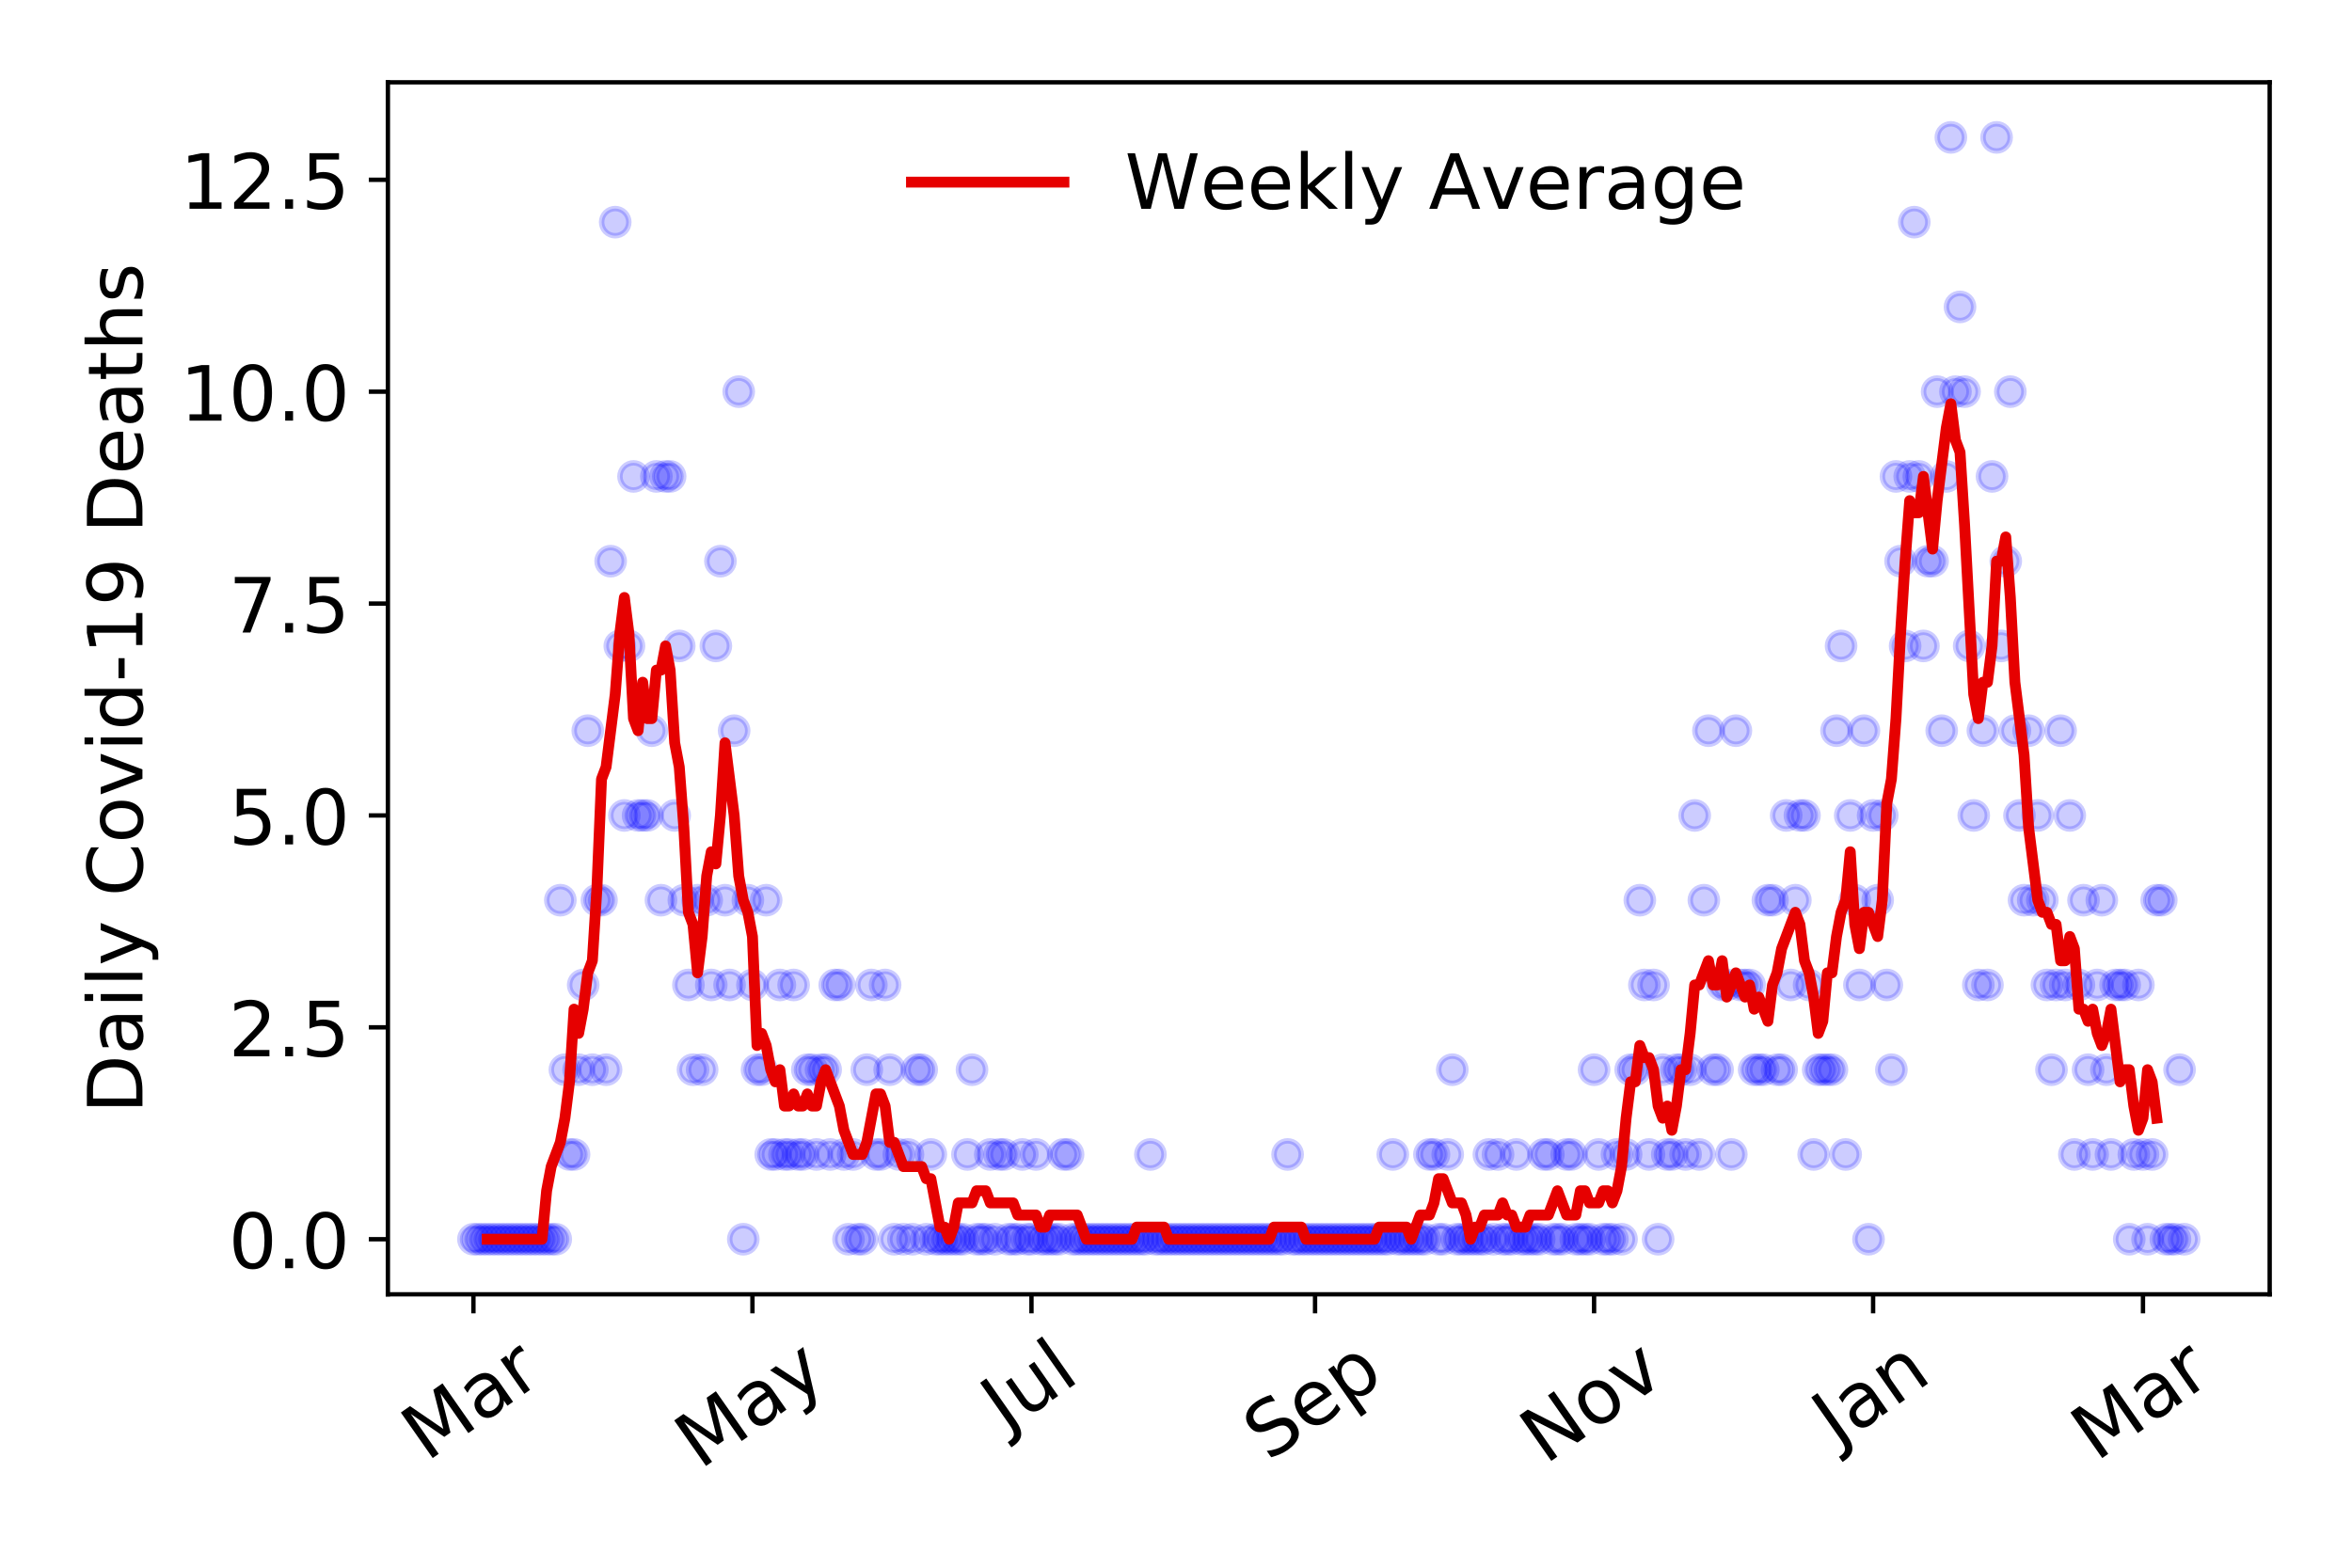 <?xml version="1.0" encoding="utf-8" standalone="no"?>
<!DOCTYPE svg PUBLIC "-//W3C//DTD SVG 1.1//EN"
  "http://www.w3.org/Graphics/SVG/1.1/DTD/svg11.dtd">
<!-- Created with matplotlib (https://matplotlib.org/) -->
<svg height="288pt" version="1.1" viewBox="0 0 432 288" width="432pt" xmlns="http://www.w3.org/2000/svg" xmlns:xlink="http://www.w3.org/1999/xlink">
 <defs>
  <style type="text/css">
*{stroke-linecap:butt;stroke-linejoin:round;}
  </style>
 </defs>
 <g id="figure_1">
  <g id="patch_1">
   <path d="M 0 288 
L 432 288 
L 432 0 
L 0 0 
z
" style="fill:#ffffff;"/>
  </g>
  <g id="axes_1">
   <g id="patch_2">
    <path d="M 71.245 237.778 
L 416.88 237.778 
L 416.88 15.12 
L 71.245 15.12 
z
" style="fill:#ffffff;"/>
   </g>
   <g id="matplotlib.axis_1">
    <g id="xtick_1">
     <g id="line2d_1">
      <defs>
       <path d="M 0 0 
L 0 3.5 
" id="m2bccf2824e" style="stroke:#000000;stroke-width:0.8;"/>
      </defs>
      <g>
       <use style="stroke:#000000;stroke-width:0.8;" x="86.956" xlink:href="#m2bccf2824e" y="237.778"/>
      </g>
     </g>
     <g id="text_1">
      <!-- Mar -->
      <defs>
       <path d="M 9.812 72.906 
L 24.516 72.906 
L 43.109 23.297 
L 61.812 72.906 
L 76.516 72.906 
L 76.516 0 
L 66.891 0 
L 66.891 64.016 
L 48.094 14.016 
L 38.188 14.016 
L 19.391 64.016 
L 19.391 0 
L 9.812 0 
z
" id="DejaVuSans-77"/>
       <path d="M 34.281 27.484 
Q 23.391 27.484 19.188 25 
Q 14.984 22.516 14.984 16.5 
Q 14.984 11.719 18.141 8.906 
Q 21.297 6.109 26.703 6.109 
Q 34.188 6.109 38.703 11.406 
Q 43.219 16.703 43.219 25.484 
L 43.219 27.484 
z
M 52.203 31.203 
L 52.203 0 
L 43.219 0 
L 43.219 8.297 
Q 40.141 3.328 35.547 0.953 
Q 30.953 -1.422 24.312 -1.422 
Q 15.922 -1.422 10.953 3.297 
Q 6 8.016 6 15.922 
Q 6 25.141 12.172 29.828 
Q 18.359 34.516 30.609 34.516 
L 43.219 34.516 
L 43.219 35.406 
Q 43.219 41.609 39.141 45 
Q 35.062 48.391 27.688 48.391 
Q 23 48.391 18.547 47.266 
Q 14.109 46.141 10.016 43.891 
L 10.016 52.203 
Q 14.938 54.109 19.578 55.047 
Q 24.219 56 28.609 56 
Q 40.484 56 46.344 49.844 
Q 52.203 43.703 52.203 31.203 
z
" id="DejaVuSans-97"/>
       <path d="M 41.109 46.297 
Q 39.594 47.172 37.812 47.578 
Q 36.031 48 33.891 48 
Q 26.266 48 22.188 43.047 
Q 18.109 38.094 18.109 28.812 
L 18.109 0 
L 9.078 0 
L 9.078 54.688 
L 18.109 54.688 
L 18.109 46.188 
Q 20.953 51.172 25.484 53.578 
Q 30.031 56 36.531 56 
Q 37.453 56 38.578 55.875 
Q 39.703 55.766 41.062 55.516 
z
" id="DejaVuSans-114"/>
      </defs>
      <g transform="translate(78.353 268.643)rotate(-35)scale(0.14 -0.14)">
       <use xlink:href="#DejaVuSans-77"/>
       <use x="86.279" xlink:href="#DejaVuSans-97"/>
       <use x="147.559" xlink:href="#DejaVuSans-114"/>
      </g>
     </g>
    </g>
    <g id="xtick_2">
     <g id="line2d_2">
      <g>
       <use style="stroke:#000000;stroke-width:0.8;" x="138.204" xlink:href="#m2bccf2824e" y="237.778"/>
      </g>
     </g>
     <g id="text_2">
      <!-- May -->
      <defs>
       <path d="M 32.172 -5.078 
Q 28.375 -14.844 24.75 -17.812 
Q 21.141 -20.797 15.094 -20.797 
L 7.906 -20.797 
L 7.906 -13.281 
L 13.188 -13.281 
Q 16.891 -13.281 18.938 -11.516 
Q 21 -9.766 23.484 -3.219 
L 25.094 0.875 
L 2.984 54.688 
L 12.5 54.688 
L 29.594 11.922 
L 46.688 54.688 
L 56.203 54.688 
z
" id="DejaVuSans-121"/>
      </defs>
      <g transform="translate(128.565 270.094)rotate(-35)scale(0.14 -0.14)">
       <use xlink:href="#DejaVuSans-77"/>
       <use x="86.279" xlink:href="#DejaVuSans-97"/>
       <use x="147.559" xlink:href="#DejaVuSans-121"/>
      </g>
     </g>
    </g>
    <g id="xtick_3">
     <g id="line2d_3">
      <g>
       <use style="stroke:#000000;stroke-width:0.8;" x="189.453" xlink:href="#m2bccf2824e" y="237.778"/>
      </g>
     </g>
     <g id="text_3">
      <!-- Jul -->
      <defs>
       <path d="M 9.812 72.906 
L 19.672 72.906 
L 19.672 5.078 
Q 19.672 -8.109 14.672 -14.062 
Q 9.672 -20.016 -1.422 -20.016 
L -5.172 -20.016 
L -5.172 -11.719 
L -2.094 -11.719 
Q 4.438 -11.719 7.125 -8.047 
Q 9.812 -4.391 9.812 5.078 
z
" id="DejaVuSans-74"/>
       <path d="M 8.5 21.578 
L 8.5 54.688 
L 17.484 54.688 
L 17.484 21.922 
Q 17.484 14.156 20.5 10.266 
Q 23.531 6.391 29.594 6.391 
Q 36.859 6.391 41.078 11.031 
Q 45.312 15.672 45.312 23.688 
L 45.312 54.688 
L 54.297 54.688 
L 54.297 0 
L 45.312 0 
L 45.312 8.406 
Q 42.047 3.422 37.719 1 
Q 33.406 -1.422 27.688 -1.422 
Q 18.266 -1.422 13.375 4.438 
Q 8.5 10.297 8.5 21.578 
z
M 31.109 56 
z
" id="DejaVuSans-117"/>
       <path d="M 9.422 75.984 
L 18.406 75.984 
L 18.406 0 
L 9.422 0 
z
" id="DejaVuSans-108"/>
      </defs>
      <g transform="translate(184.75 263.181)rotate(-35)scale(0.14 -0.14)">
       <use xlink:href="#DejaVuSans-74"/>
       <use x="29.492" xlink:href="#DejaVuSans-117"/>
       <use x="92.871" xlink:href="#DejaVuSans-108"/>
      </g>
     </g>
    </g>
    <g id="xtick_4">
     <g id="line2d_4">
      <g>
       <use style="stroke:#000000;stroke-width:0.8;" x="241.542" xlink:href="#m2bccf2824e" y="237.778"/>
      </g>
     </g>
     <g id="text_4">
      <!-- Sep -->
      <defs>
       <path d="M 53.516 70.516 
L 53.516 60.891 
Q 47.906 63.578 42.922 64.891 
Q 37.938 66.219 33.297 66.219 
Q 25.25 66.219 20.875 63.094 
Q 16.5 59.969 16.5 54.203 
Q 16.5 49.359 19.406 46.891 
Q 22.312 44.438 30.422 42.922 
L 36.375 41.703 
Q 47.406 39.594 52.656 34.297 
Q 57.906 29 57.906 20.125 
Q 57.906 9.516 50.797 4.047 
Q 43.703 -1.422 29.984 -1.422 
Q 24.812 -1.422 18.969 -0.25 
Q 13.141 0.922 6.891 3.219 
L 6.891 13.375 
Q 12.891 10.016 18.656 8.297 
Q 24.422 6.594 29.984 6.594 
Q 38.422 6.594 43.016 9.906 
Q 47.609 13.234 47.609 19.391 
Q 47.609 24.75 44.312 27.781 
Q 41.016 30.812 33.5 32.328 
L 27.484 33.5 
Q 16.453 35.688 11.516 40.375 
Q 6.594 45.062 6.594 53.422 
Q 6.594 63.094 13.406 68.656 
Q 20.219 74.219 32.172 74.219 
Q 37.312 74.219 42.625 73.281 
Q 47.953 72.359 53.516 70.516 
z
" id="DejaVuSans-83"/>
       <path d="M 56.203 29.594 
L 56.203 25.203 
L 14.891 25.203 
Q 15.484 15.922 20.484 11.062 
Q 25.484 6.203 34.422 6.203 
Q 39.594 6.203 44.453 7.469 
Q 49.312 8.734 54.109 11.281 
L 54.109 2.781 
Q 49.266 0.734 44.188 -0.344 
Q 39.109 -1.422 33.891 -1.422 
Q 20.797 -1.422 13.156 6.188 
Q 5.516 13.812 5.516 26.812 
Q 5.516 40.234 12.766 48.109 
Q 20.016 56 32.328 56 
Q 43.359 56 49.781 48.891 
Q 56.203 41.797 56.203 29.594 
z
M 47.219 32.234 
Q 47.125 39.594 43.094 43.984 
Q 39.062 48.391 32.422 48.391 
Q 24.906 48.391 20.391 44.141 
Q 15.875 39.891 15.188 32.172 
z
" id="DejaVuSans-101"/>
       <path d="M 18.109 8.203 
L 18.109 -20.797 
L 9.078 -20.797 
L 9.078 54.688 
L 18.109 54.688 
L 18.109 46.391 
Q 20.953 51.266 25.266 53.625 
Q 29.594 56 35.594 56 
Q 45.562 56 51.781 48.094 
Q 58.016 40.188 58.016 27.297 
Q 58.016 14.406 51.781 6.484 
Q 45.562 -1.422 35.594 -1.422 
Q 29.594 -1.422 25.266 0.953 
Q 20.953 3.328 18.109 8.203 
z
M 48.688 27.297 
Q 48.688 37.203 44.609 42.844 
Q 40.531 48.484 33.406 48.484 
Q 26.266 48.484 22.188 42.844 
Q 18.109 37.203 18.109 27.297 
Q 18.109 17.391 22.188 11.75 
Q 26.266 6.109 33.406 6.109 
Q 40.531 6.109 44.609 11.75 
Q 48.688 17.391 48.688 27.297 
z
" id="DejaVuSans-112"/>
      </defs>
      <g transform="translate(232.949 268.629)rotate(-35)scale(0.14 -0.14)">
       <use xlink:href="#DejaVuSans-83"/>
       <use x="63.477" xlink:href="#DejaVuSans-101"/>
       <use x="125" xlink:href="#DejaVuSans-112"/>
      </g>
     </g>
    </g>
    <g id="xtick_5">
     <g id="line2d_5">
      <g>
       <use style="stroke:#000000;stroke-width:0.8;" x="292.791" xlink:href="#m2bccf2824e" y="237.778"/>
      </g>
     </g>
     <g id="text_5">
      <!-- Nov -->
      <defs>
       <path d="M 9.812 72.906 
L 23.094 72.906 
L 55.422 11.922 
L 55.422 72.906 
L 64.984 72.906 
L 64.984 0 
L 51.703 0 
L 19.391 60.984 
L 19.391 0 
L 9.812 0 
z
" id="DejaVuSans-78"/>
       <path d="M 30.609 48.391 
Q 23.391 48.391 19.188 42.75 
Q 14.984 37.109 14.984 27.297 
Q 14.984 17.484 19.156 11.844 
Q 23.344 6.203 30.609 6.203 
Q 37.797 6.203 41.984 11.859 
Q 46.188 17.531 46.188 27.297 
Q 46.188 37.016 41.984 42.703 
Q 37.797 48.391 30.609 48.391 
z
M 30.609 56 
Q 42.328 56 49.016 48.375 
Q 55.719 40.766 55.719 27.297 
Q 55.719 13.875 49.016 6.219 
Q 42.328 -1.422 30.609 -1.422 
Q 18.844 -1.422 12.172 6.219 
Q 5.516 13.875 5.516 27.297 
Q 5.516 40.766 12.172 48.375 
Q 18.844 56 30.609 56 
z
" id="DejaVuSans-111"/>
       <path d="M 2.984 54.688 
L 12.5 54.688 
L 29.594 8.797 
L 46.688 54.688 
L 56.203 54.688 
L 35.688 0 
L 23.484 0 
z
" id="DejaVuSans-118"/>
      </defs>
      <g transform="translate(283.814 269.166)rotate(-35)scale(0.14 -0.14)">
       <use xlink:href="#DejaVuSans-78"/>
       <use x="74.805" xlink:href="#DejaVuSans-111"/>
       <use x="135.986" xlink:href="#DejaVuSans-118"/>
      </g>
     </g>
    </g>
    <g id="xtick_6">
     <g id="line2d_6">
      <g>
       <use style="stroke:#000000;stroke-width:0.8;" x="344.04" xlink:href="#m2bccf2824e" y="237.778"/>
      </g>
     </g>
     <g id="text_6">
      <!-- Jan -->
      <defs>
       <path d="M 54.891 33.016 
L 54.891 0 
L 45.906 0 
L 45.906 32.719 
Q 45.906 40.484 42.875 44.328 
Q 39.844 48.188 33.797 48.188 
Q 26.516 48.188 22.312 43.547 
Q 18.109 38.922 18.109 30.906 
L 18.109 0 
L 9.078 0 
L 9.078 54.688 
L 18.109 54.688 
L 18.109 46.188 
Q 21.344 51.125 25.703 53.562 
Q 30.078 56 35.797 56 
Q 45.219 56 50.047 50.172 
Q 54.891 44.344 54.891 33.016 
z
" id="DejaVuSans-110"/>
      </defs>
      <g transform="translate(337.416 265.871)rotate(-35)scale(0.14 -0.14)">
       <use xlink:href="#DejaVuSans-74"/>
       <use x="29.492" xlink:href="#DejaVuSans-97"/>
       <use x="90.771" xlink:href="#DejaVuSans-110"/>
      </g>
     </g>
    </g>
    <g id="xtick_7">
     <g id="line2d_7">
      <g>
       <use style="stroke:#000000;stroke-width:0.8;" x="393.608" xlink:href="#m2bccf2824e" y="237.778"/>
      </g>
     </g>
     <g id="text_7">
      <!-- Mar -->
      <g transform="translate(385.005 268.643)rotate(-35)scale(0.14 -0.14)">
       <use xlink:href="#DejaVuSans-77"/>
       <use x="86.279" xlink:href="#DejaVuSans-97"/>
       <use x="147.559" xlink:href="#DejaVuSans-114"/>
      </g>
     </g>
    </g>
   </g>
   <g id="matplotlib.axis_2">
    <g id="ytick_1">
     <g id="line2d_8">
      <defs>
       <path d="M 0 0 
L -3.5 0 
" id="med552212f1" style="stroke:#000000;stroke-width:0.8;"/>
      </defs>
      <g>
       <use style="stroke:#000000;stroke-width:0.8;" x="71.245" xlink:href="#med552212f1" y="227.657"/>
      </g>
     </g>
     <g id="text_8">
      <!-- 0.0 -->
      <defs>
       <path d="M 31.781 66.406 
Q 24.172 66.406 20.328 58.906 
Q 16.5 51.422 16.5 36.375 
Q 16.5 21.391 20.328 13.891 
Q 24.172 6.391 31.781 6.391 
Q 39.453 6.391 43.281 13.891 
Q 47.125 21.391 47.125 36.375 
Q 47.125 51.422 43.281 58.906 
Q 39.453 66.406 31.781 66.406 
z
M 31.781 74.219 
Q 44.047 74.219 50.516 64.516 
Q 56.984 54.828 56.984 36.375 
Q 56.984 17.969 50.516 8.266 
Q 44.047 -1.422 31.781 -1.422 
Q 19.531 -1.422 13.062 8.266 
Q 6.594 17.969 6.594 36.375 
Q 6.594 54.828 13.062 64.516 
Q 19.531 74.219 31.781 74.219 
z
" id="DejaVuSans-48"/>
       <path d="M 10.688 12.406 
L 21 12.406 
L 21 0 
L 10.688 0 
z
" id="DejaVuSans-46"/>
      </defs>
      <g transform="translate(41.981 232.976)scale(0.14 -0.14)">
       <use xlink:href="#DejaVuSans-48"/>
       <use x="63.623" xlink:href="#DejaVuSans-46"/>
       <use x="95.41" xlink:href="#DejaVuSans-48"/>
      </g>
     </g>
    </g>
    <g id="ytick_2">
     <g id="line2d_9">
      <g>
       <use style="stroke:#000000;stroke-width:0.8;" x="71.245" xlink:href="#med552212f1" y="188.731"/>
      </g>
     </g>
     <g id="text_9">
      <!-- 2.5 -->
      <defs>
       <path d="M 19.188 8.297 
L 53.609 8.297 
L 53.609 0 
L 7.328 0 
L 7.328 8.297 
Q 12.938 14.109 22.625 23.891 
Q 32.328 33.688 34.812 36.531 
Q 39.547 41.844 41.422 45.531 
Q 43.312 49.219 43.312 52.781 
Q 43.312 58.594 39.234 62.25 
Q 35.156 65.922 28.609 65.922 
Q 23.969 65.922 18.812 64.312 
Q 13.672 62.703 7.812 59.422 
L 7.812 69.391 
Q 13.766 71.781 18.938 73 
Q 24.125 74.219 28.422 74.219 
Q 39.75 74.219 46.484 68.547 
Q 53.219 62.891 53.219 53.422 
Q 53.219 48.922 51.531 44.891 
Q 49.859 40.875 45.406 35.406 
Q 44.188 33.984 37.641 27.219 
Q 31.109 20.453 19.188 8.297 
z
" id="DejaVuSans-50"/>
       <path d="M 10.797 72.906 
L 49.516 72.906 
L 49.516 64.594 
L 19.828 64.594 
L 19.828 46.734 
Q 21.969 47.469 24.109 47.828 
Q 26.266 48.188 28.422 48.188 
Q 40.625 48.188 47.75 41.5 
Q 54.891 34.812 54.891 23.391 
Q 54.891 11.625 47.562 5.094 
Q 40.234 -1.422 26.906 -1.422 
Q 22.312 -1.422 17.547 -0.641 
Q 12.797 0.141 7.719 1.703 
L 7.719 11.625 
Q 12.109 9.234 16.797 8.062 
Q 21.484 6.891 26.703 6.891 
Q 35.156 6.891 40.078 11.328 
Q 45.016 15.766 45.016 23.391 
Q 45.016 31 40.078 35.438 
Q 35.156 39.891 26.703 39.891 
Q 22.75 39.891 18.812 39.016 
Q 14.891 38.141 10.797 36.281 
z
" id="DejaVuSans-53"/>
      </defs>
      <g transform="translate(41.981 194.05)scale(0.14 -0.14)">
       <use xlink:href="#DejaVuSans-50"/>
       <use x="63.623" xlink:href="#DejaVuSans-46"/>
       <use x="95.41" xlink:href="#DejaVuSans-53"/>
      </g>
     </g>
    </g>
    <g id="ytick_3">
     <g id="line2d_10">
      <g>
       <use style="stroke:#000000;stroke-width:0.8;" x="71.245" xlink:href="#med552212f1" y="149.805"/>
      </g>
     </g>
     <g id="text_10">
      <!-- 5.0 -->
      <g transform="translate(41.981 155.124)scale(0.14 -0.14)">
       <use xlink:href="#DejaVuSans-53"/>
       <use x="63.623" xlink:href="#DejaVuSans-46"/>
       <use x="95.41" xlink:href="#DejaVuSans-48"/>
      </g>
     </g>
    </g>
    <g id="ytick_4">
     <g id="line2d_11">
      <g>
       <use style="stroke:#000000;stroke-width:0.8;" x="71.245" xlink:href="#med552212f1" y="110.879"/>
      </g>
     </g>
     <g id="text_11">
      <!-- 7.5 -->
      <defs>
       <path d="M 8.203 72.906 
L 55.078 72.906 
L 55.078 68.703 
L 28.609 0 
L 18.312 0 
L 43.219 64.594 
L 8.203 64.594 
z
" id="DejaVuSans-55"/>
      </defs>
      <g transform="translate(41.981 116.197)scale(0.14 -0.14)">
       <use xlink:href="#DejaVuSans-55"/>
       <use x="63.623" xlink:href="#DejaVuSans-46"/>
       <use x="95.41" xlink:href="#DejaVuSans-53"/>
      </g>
     </g>
    </g>
    <g id="ytick_5">
     <g id="line2d_12">
      <g>
       <use style="stroke:#000000;stroke-width:0.8;" x="71.245" xlink:href="#med552212f1" y="71.952"/>
      </g>
     </g>
     <g id="text_12">
      <!-- 10.0 -->
      <defs>
       <path d="M 12.406 8.297 
L 28.516 8.297 
L 28.516 63.922 
L 10.984 60.406 
L 10.984 69.391 
L 28.422 72.906 
L 38.281 72.906 
L 38.281 8.297 
L 54.391 8.297 
L 54.391 0 
L 12.406 0 
z
" id="DejaVuSans-49"/>
      </defs>
      <g transform="translate(33.073 77.271)scale(0.14 -0.14)">
       <use xlink:href="#DejaVuSans-49"/>
       <use x="63.623" xlink:href="#DejaVuSans-48"/>
       <use x="127.246" xlink:href="#DejaVuSans-46"/>
       <use x="159.033" xlink:href="#DejaVuSans-48"/>
      </g>
     </g>
    </g>
    <g id="ytick_6">
     <g id="line2d_13">
      <g>
       <use style="stroke:#000000;stroke-width:0.8;" x="71.245" xlink:href="#med552212f1" y="33.026"/>
      </g>
     </g>
     <g id="text_13">
      <!-- 12.5 -->
      <g transform="translate(33.073 38.345)scale(0.14 -0.14)">
       <use xlink:href="#DejaVuSans-49"/>
       <use x="63.623" xlink:href="#DejaVuSans-50"/>
       <use x="127.246" xlink:href="#DejaVuSans-46"/>
       <use x="159.033" xlink:href="#DejaVuSans-53"/>
      </g>
     </g>
    </g>
    <g id="text_14">
     <!-- Daily Covid-19 Deaths -->
     <defs>
      <path d="M 19.672 64.797 
L 19.672 8.109 
L 31.594 8.109 
Q 46.688 8.109 53.688 14.938 
Q 60.688 21.781 60.688 36.531 
Q 60.688 51.172 53.688 57.984 
Q 46.688 64.797 31.594 64.797 
z
M 9.812 72.906 
L 30.078 72.906 
Q 51.266 72.906 61.172 64.094 
Q 71.094 55.281 71.094 36.531 
Q 71.094 17.672 61.125 8.828 
Q 51.172 0 30.078 0 
L 9.812 0 
z
" id="DejaVuSans-68"/>
      <path d="M 9.422 54.688 
L 18.406 54.688 
L 18.406 0 
L 9.422 0 
z
M 9.422 75.984 
L 18.406 75.984 
L 18.406 64.594 
L 9.422 64.594 
z
" id="DejaVuSans-105"/>
      <path id="DejaVuSans-32"/>
      <path d="M 64.406 67.281 
L 64.406 56.891 
Q 59.422 61.531 53.781 63.812 
Q 48.141 66.109 41.797 66.109 
Q 29.297 66.109 22.656 58.469 
Q 16.016 50.828 16.016 36.375 
Q 16.016 21.969 22.656 14.328 
Q 29.297 6.688 41.797 6.688 
Q 48.141 6.688 53.781 8.984 
Q 59.422 11.281 64.406 15.922 
L 64.406 5.609 
Q 59.234 2.094 53.438 0.328 
Q 47.656 -1.422 41.219 -1.422 
Q 24.656 -1.422 15.125 8.703 
Q 5.609 18.844 5.609 36.375 
Q 5.609 53.953 15.125 64.078 
Q 24.656 74.219 41.219 74.219 
Q 47.75 74.219 53.531 72.484 
Q 59.328 70.75 64.406 67.281 
z
" id="DejaVuSans-67"/>
      <path d="M 45.406 46.391 
L 45.406 75.984 
L 54.391 75.984 
L 54.391 0 
L 45.406 0 
L 45.406 8.203 
Q 42.578 3.328 38.25 0.953 
Q 33.938 -1.422 27.875 -1.422 
Q 17.969 -1.422 11.734 6.484 
Q 5.516 14.406 5.516 27.297 
Q 5.516 40.188 11.734 48.094 
Q 17.969 56 27.875 56 
Q 33.938 56 38.25 53.625 
Q 42.578 51.266 45.406 46.391 
z
M 14.797 27.297 
Q 14.797 17.391 18.875 11.75 
Q 22.953 6.109 30.078 6.109 
Q 37.203 6.109 41.297 11.75 
Q 45.406 17.391 45.406 27.297 
Q 45.406 37.203 41.297 42.844 
Q 37.203 48.484 30.078 48.484 
Q 22.953 48.484 18.875 42.844 
Q 14.797 37.203 14.797 27.297 
z
" id="DejaVuSans-100"/>
      <path d="M 4.891 31.391 
L 31.203 31.391 
L 31.203 23.391 
L 4.891 23.391 
z
" id="DejaVuSans-45"/>
      <path d="M 10.984 1.516 
L 10.984 10.5 
Q 14.703 8.734 18.5 7.812 
Q 22.312 6.891 25.984 6.891 
Q 35.75 6.891 40.891 13.453 
Q 46.047 20.016 46.781 33.406 
Q 43.953 29.203 39.594 26.953 
Q 35.25 24.703 29.984 24.703 
Q 19.047 24.703 12.672 31.312 
Q 6.297 37.938 6.297 49.422 
Q 6.297 60.641 12.938 67.422 
Q 19.578 74.219 30.609 74.219 
Q 43.266 74.219 49.922 64.516 
Q 56.594 54.828 56.594 36.375 
Q 56.594 19.141 48.406 8.859 
Q 40.234 -1.422 26.422 -1.422 
Q 22.703 -1.422 18.891 -0.688 
Q 15.094 0.047 10.984 1.516 
z
M 30.609 32.422 
Q 37.25 32.422 41.125 36.953 
Q 45.016 41.5 45.016 49.422 
Q 45.016 57.281 41.125 61.844 
Q 37.25 66.406 30.609 66.406 
Q 23.969 66.406 20.094 61.844 
Q 16.219 57.281 16.219 49.422 
Q 16.219 41.5 20.094 36.953 
Q 23.969 32.422 30.609 32.422 
z
" id="DejaVuSans-57"/>
      <path d="M 18.312 70.219 
L 18.312 54.688 
L 36.812 54.688 
L 36.812 47.703 
L 18.312 47.703 
L 18.312 18.016 
Q 18.312 11.328 20.141 9.422 
Q 21.969 7.516 27.594 7.516 
L 36.812 7.516 
L 36.812 0 
L 27.594 0 
Q 17.188 0 13.234 3.875 
Q 9.281 7.766 9.281 18.016 
L 9.281 47.703 
L 2.688 47.703 
L 2.688 54.688 
L 9.281 54.688 
L 9.281 70.219 
z
" id="DejaVuSans-116"/>
      <path d="M 54.891 33.016 
L 54.891 0 
L 45.906 0 
L 45.906 32.719 
Q 45.906 40.484 42.875 44.328 
Q 39.844 48.188 33.797 48.188 
Q 26.516 48.188 22.312 43.547 
Q 18.109 38.922 18.109 30.906 
L 18.109 0 
L 9.078 0 
L 9.078 75.984 
L 18.109 75.984 
L 18.109 46.188 
Q 21.344 51.125 25.703 53.562 
Q 30.078 56 35.797 56 
Q 45.219 56 50.047 50.172 
Q 54.891 44.344 54.891 33.016 
z
" id="DejaVuSans-104"/>
      <path d="M 44.281 53.078 
L 44.281 44.578 
Q 40.484 46.531 36.375 47.5 
Q 32.281 48.484 27.875 48.484 
Q 21.188 48.484 17.844 46.438 
Q 14.5 44.391 14.5 40.281 
Q 14.5 37.156 16.891 35.375 
Q 19.281 33.594 26.516 31.984 
L 29.594 31.297 
Q 39.156 29.25 43.188 25.516 
Q 47.219 21.781 47.219 15.094 
Q 47.219 7.469 41.188 3.016 
Q 35.156 -1.422 24.609 -1.422 
Q 20.219 -1.422 15.453 -0.562 
Q 10.688 0.297 5.422 2 
L 5.422 11.281 
Q 10.406 8.688 15.234 7.391 
Q 20.062 6.109 24.812 6.109 
Q 31.156 6.109 34.562 8.281 
Q 37.984 10.453 37.984 14.406 
Q 37.984 18.062 35.516 20.016 
Q 33.062 21.969 24.703 23.781 
L 21.578 24.516 
Q 13.234 26.266 9.516 29.906 
Q 5.812 33.547 5.812 39.891 
Q 5.812 47.609 11.281 51.797 
Q 16.75 56 26.812 56 
Q 31.781 56 36.172 55.266 
Q 40.578 54.547 44.281 53.078 
z
" id="DejaVuSans-115"/>
     </defs>
     <g transform="translate(26.162 204.56)rotate(-90)scale(0.14 -0.14)">
      <use xlink:href="#DejaVuSans-68"/>
      <use x="77.002" xlink:href="#DejaVuSans-97"/>
      <use x="138.281" xlink:href="#DejaVuSans-105"/>
      <use x="166.064" xlink:href="#DejaVuSans-108"/>
      <use x="193.848" xlink:href="#DejaVuSans-121"/>
      <use x="253.027" xlink:href="#DejaVuSans-32"/>
      <use x="284.814" xlink:href="#DejaVuSans-67"/>
      <use x="354.639" xlink:href="#DejaVuSans-111"/>
      <use x="415.82" xlink:href="#DejaVuSans-118"/>
      <use x="475" xlink:href="#DejaVuSans-105"/>
      <use x="502.783" xlink:href="#DejaVuSans-100"/>
      <use x="566.26" xlink:href="#DejaVuSans-45"/>
      <use x="602.344" xlink:href="#DejaVuSans-49"/>
      <use x="665.967" xlink:href="#DejaVuSans-57"/>
      <use x="729.59" xlink:href="#DejaVuSans-32"/>
      <use x="761.377" xlink:href="#DejaVuSans-68"/>
      <use x="838.379" xlink:href="#DejaVuSans-101"/>
      <use x="899.902" xlink:href="#DejaVuSans-97"/>
      <use x="961.182" xlink:href="#DejaVuSans-116"/>
      <use x="1000.391" xlink:href="#DejaVuSans-104"/>
      <use x="1063.77" xlink:href="#DejaVuSans-115"/>
     </g>
    </g>
   </g>
   <g id="line2d_14">
    <defs>
     <path d="M 0 2.5 
C 0.663 2.5 1.299 2.237 1.768 1.768 
C 2.237 1.299 2.5 0.663 2.5 0 
C 2.5 -0.663 2.237 -1.299 1.768 -1.768 
C 1.299 -2.237 0.663 -2.5 0 -2.5 
C -0.663 -2.5 -1.299 -2.237 -1.768 -1.768 
C -2.237 -1.299 -2.5 -0.663 -2.5 0 
C -2.5 0.663 -2.237 1.299 -1.768 1.768 
C -1.299 2.237 -0.663 2.5 0 2.5 
z
" id="md633deb457" style="stroke:#0000ff;stroke-opacity:0.2;"/>
    </defs>
    <g clip-path="url(#p5de6528ace)">
     <use style="fill:#0000ff;fill-opacity:0.2;stroke:#0000ff;stroke-opacity:0.2;" x="86.956" xlink:href="#md633deb457" y="227.657"/>
     <use style="fill:#0000ff;fill-opacity:0.2;stroke:#0000ff;stroke-opacity:0.2;" x="87.796" xlink:href="#md633deb457" y="227.657"/>
     <use style="fill:#0000ff;fill-opacity:0.2;stroke:#0000ff;stroke-opacity:0.2;" x="88.636" xlink:href="#md633deb457" y="227.657"/>
     <use style="fill:#0000ff;fill-opacity:0.2;stroke:#0000ff;stroke-opacity:0.2;" x="89.476" xlink:href="#md633deb457" y="227.657"/>
     <use style="fill:#0000ff;fill-opacity:0.2;stroke:#0000ff;stroke-opacity:0.2;" x="90.316" xlink:href="#md633deb457" y="227.657"/>
     <use style="fill:#0000ff;fill-opacity:0.2;stroke:#0000ff;stroke-opacity:0.2;" x="91.156" xlink:href="#md633deb457" y="227.657"/>
     <use style="fill:#0000ff;fill-opacity:0.2;stroke:#0000ff;stroke-opacity:0.2;" x="91.997" xlink:href="#md633deb457" y="227.657"/>
     <use style="fill:#0000ff;fill-opacity:0.2;stroke:#0000ff;stroke-opacity:0.2;" x="92.837" xlink:href="#md633deb457" y="227.657"/>
     <use style="fill:#0000ff;fill-opacity:0.2;stroke:#0000ff;stroke-opacity:0.2;" x="93.677" xlink:href="#md633deb457" y="227.657"/>
     <use style="fill:#0000ff;fill-opacity:0.2;stroke:#0000ff;stroke-opacity:0.2;" x="94.517" xlink:href="#md633deb457" y="227.657"/>
     <use style="fill:#0000ff;fill-opacity:0.2;stroke:#0000ff;stroke-opacity:0.2;" x="95.357" xlink:href="#md633deb457" y="227.657"/>
     <use style="fill:#0000ff;fill-opacity:0.2;stroke:#0000ff;stroke-opacity:0.2;" x="96.197" xlink:href="#md633deb457" y="227.657"/>
     <use style="fill:#0000ff;fill-opacity:0.2;stroke:#0000ff;stroke-opacity:0.2;" x="97.037" xlink:href="#md633deb457" y="227.657"/>
     <use style="fill:#0000ff;fill-opacity:0.2;stroke:#0000ff;stroke-opacity:0.2;" x="97.878" xlink:href="#md633deb457" y="227.657"/>
     <use style="fill:#0000ff;fill-opacity:0.2;stroke:#0000ff;stroke-opacity:0.2;" x="98.718" xlink:href="#md633deb457" y="227.657"/>
     <use style="fill:#0000ff;fill-opacity:0.2;stroke:#0000ff;stroke-opacity:0.2;" x="99.558" xlink:href="#md633deb457" y="227.657"/>
     <use style="fill:#0000ff;fill-opacity:0.2;stroke:#0000ff;stroke-opacity:0.2;" x="100.398" xlink:href="#md633deb457" y="227.657"/>
     <use style="fill:#0000ff;fill-opacity:0.2;stroke:#0000ff;stroke-opacity:0.2;" x="101.238" xlink:href="#md633deb457" y="227.657"/>
     <use style="fill:#0000ff;fill-opacity:0.2;stroke:#0000ff;stroke-opacity:0.2;" x="102.078" xlink:href="#md633deb457" y="227.657"/>
     <use style="fill:#0000ff;fill-opacity:0.2;stroke:#0000ff;stroke-opacity:0.2;" x="102.918" xlink:href="#md633deb457" y="165.375"/>
     <use style="fill:#0000ff;fill-opacity:0.2;stroke:#0000ff;stroke-opacity:0.2;" x="103.759" xlink:href="#md633deb457" y="196.516"/>
     <use style="fill:#0000ff;fill-opacity:0.2;stroke:#0000ff;stroke-opacity:0.2;" x="104.599" xlink:href="#md633deb457" y="212.087"/>
     <use style="fill:#0000ff;fill-opacity:0.2;stroke:#0000ff;stroke-opacity:0.2;" x="105.439" xlink:href="#md633deb457" y="212.087"/>
     <use style="fill:#0000ff;fill-opacity:0.2;stroke:#0000ff;stroke-opacity:0.2;" x="106.279" xlink:href="#md633deb457" y="196.516"/>
     <use style="fill:#0000ff;fill-opacity:0.2;stroke:#0000ff;stroke-opacity:0.2;" x="107.119" xlink:href="#md633deb457" y="180.946"/>
     <use style="fill:#0000ff;fill-opacity:0.2;stroke:#0000ff;stroke-opacity:0.2;" x="107.959" xlink:href="#md633deb457" y="134.234"/>
     <use style="fill:#0000ff;fill-opacity:0.2;stroke:#0000ff;stroke-opacity:0.2;" x="108.799" xlink:href="#md633deb457" y="196.516"/>
     <use style="fill:#0000ff;fill-opacity:0.2;stroke:#0000ff;stroke-opacity:0.2;" x="109.64" xlink:href="#md633deb457" y="165.375"/>
     <use style="fill:#0000ff;fill-opacity:0.2;stroke:#0000ff;stroke-opacity:0.2;" x="110.48" xlink:href="#md633deb457" y="165.375"/>
     <use style="fill:#0000ff;fill-opacity:0.2;stroke:#0000ff;stroke-opacity:0.2;" x="111.32" xlink:href="#md633deb457" y="196.516"/>
     <use style="fill:#0000ff;fill-opacity:0.2;stroke:#0000ff;stroke-opacity:0.2;" x="112.16" xlink:href="#md633deb457" y="103.093"/>
     <use style="fill:#0000ff;fill-opacity:0.2;stroke:#0000ff;stroke-opacity:0.2;" x="113" xlink:href="#md633deb457" y="40.811"/>
     <use style="fill:#0000ff;fill-opacity:0.2;stroke:#0000ff;stroke-opacity:0.2;" x="113.84" xlink:href="#md633deb457" y="118.664"/>
     <use style="fill:#0000ff;fill-opacity:0.2;stroke:#0000ff;stroke-opacity:0.2;" x="114.68" xlink:href="#md633deb457" y="149.805"/>
     <use style="fill:#0000ff;fill-opacity:0.2;stroke:#0000ff;stroke-opacity:0.2;" x="115.521" xlink:href="#md633deb457" y="118.664"/>
     <use style="fill:#0000ff;fill-opacity:0.2;stroke:#0000ff;stroke-opacity:0.2;" x="116.361" xlink:href="#md633deb457" y="87.523"/>
     <use style="fill:#0000ff;fill-opacity:0.2;stroke:#0000ff;stroke-opacity:0.2;" x="117.201" xlink:href="#md633deb457" y="149.805"/>
     <use style="fill:#0000ff;fill-opacity:0.2;stroke:#0000ff;stroke-opacity:0.2;" x="118.041" xlink:href="#md633deb457" y="149.805"/>
     <use style="fill:#0000ff;fill-opacity:0.2;stroke:#0000ff;stroke-opacity:0.2;" x="118.881" xlink:href="#md633deb457" y="149.805"/>
     <use style="fill:#0000ff;fill-opacity:0.2;stroke:#0000ff;stroke-opacity:0.2;" x="119.721" xlink:href="#md633deb457" y="134.234"/>
     <use style="fill:#0000ff;fill-opacity:0.2;stroke:#0000ff;stroke-opacity:0.2;" x="120.561" xlink:href="#md633deb457" y="87.523"/>
     <use style="fill:#0000ff;fill-opacity:0.2;stroke:#0000ff;stroke-opacity:0.2;" x="121.402" xlink:href="#md633deb457" y="165.375"/>
     <use style="fill:#0000ff;fill-opacity:0.2;stroke:#0000ff;stroke-opacity:0.2;" x="122.242" xlink:href="#md633deb457" y="87.523"/>
     <use style="fill:#0000ff;fill-opacity:0.2;stroke:#0000ff;stroke-opacity:0.2;" x="123.082" xlink:href="#md633deb457" y="87.523"/>
     <use style="fill:#0000ff;fill-opacity:0.2;stroke:#0000ff;stroke-opacity:0.2;" x="123.922" xlink:href="#md633deb457" y="149.805"/>
     <use style="fill:#0000ff;fill-opacity:0.2;stroke:#0000ff;stroke-opacity:0.2;" x="124.762" xlink:href="#md633deb457" y="118.664"/>
     <use style="fill:#0000ff;fill-opacity:0.2;stroke:#0000ff;stroke-opacity:0.2;" x="125.602" xlink:href="#md633deb457" y="165.375"/>
     <use style="fill:#0000ff;fill-opacity:0.2;stroke:#0000ff;stroke-opacity:0.2;" x="126.442" xlink:href="#md633deb457" y="180.946"/>
     <use style="fill:#0000ff;fill-opacity:0.2;stroke:#0000ff;stroke-opacity:0.2;" x="127.283" xlink:href="#md633deb457" y="196.516"/>
     <use style="fill:#0000ff;fill-opacity:0.2;stroke:#0000ff;stroke-opacity:0.2;" x="128.123" xlink:href="#md633deb457" y="165.375"/>
     <use style="fill:#0000ff;fill-opacity:0.2;stroke:#0000ff;stroke-opacity:0.2;" x="128.963" xlink:href="#md633deb457" y="196.516"/>
     <use style="fill:#0000ff;fill-opacity:0.2;stroke:#0000ff;stroke-opacity:0.2;" x="129.803" xlink:href="#md633deb457" y="165.375"/>
     <use style="fill:#0000ff;fill-opacity:0.2;stroke:#0000ff;stroke-opacity:0.2;" x="130.643" xlink:href="#md633deb457" y="180.946"/>
     <use style="fill:#0000ff;fill-opacity:0.2;stroke:#0000ff;stroke-opacity:0.2;" x="131.483" xlink:href="#md633deb457" y="118.664"/>
     <use style="fill:#0000ff;fill-opacity:0.2;stroke:#0000ff;stroke-opacity:0.2;" x="132.323" xlink:href="#md633deb457" y="103.093"/>
     <use style="fill:#0000ff;fill-opacity:0.2;stroke:#0000ff;stroke-opacity:0.2;" x="133.164" xlink:href="#md633deb457" y="165.375"/>
     <use style="fill:#0000ff;fill-opacity:0.2;stroke:#0000ff;stroke-opacity:0.2;" x="134.004" xlink:href="#md633deb457" y="180.946"/>
     <use style="fill:#0000ff;fill-opacity:0.2;stroke:#0000ff;stroke-opacity:0.2;" x="134.844" xlink:href="#md633deb457" y="134.234"/>
     <use style="fill:#0000ff;fill-opacity:0.2;stroke:#0000ff;stroke-opacity:0.2;" x="135.684" xlink:href="#md633deb457" y="71.952"/>
     <use style="fill:#0000ff;fill-opacity:0.2;stroke:#0000ff;stroke-opacity:0.2;" x="136.524" xlink:href="#md633deb457" y="227.657"/>
     <use style="fill:#0000ff;fill-opacity:0.2;stroke:#0000ff;stroke-opacity:0.2;" x="137.364" xlink:href="#md633deb457" y="165.375"/>
     <use style="fill:#0000ff;fill-opacity:0.2;stroke:#0000ff;stroke-opacity:0.2;" x="138.204" xlink:href="#md633deb457" y="180.946"/>
     <use style="fill:#0000ff;fill-opacity:0.2;stroke:#0000ff;stroke-opacity:0.2;" x="139.045" xlink:href="#md633deb457" y="196.516"/>
     <use style="fill:#0000ff;fill-opacity:0.2;stroke:#0000ff;stroke-opacity:0.2;" x="139.885" xlink:href="#md633deb457" y="196.516"/>
     <use style="fill:#0000ff;fill-opacity:0.2;stroke:#0000ff;stroke-opacity:0.2;" x="140.725" xlink:href="#md633deb457" y="165.375"/>
     <use style="fill:#0000ff;fill-opacity:0.2;stroke:#0000ff;stroke-opacity:0.2;" x="141.565" xlink:href="#md633deb457" y="212.087"/>
     <use style="fill:#0000ff;fill-opacity:0.2;stroke:#0000ff;stroke-opacity:0.2;" x="142.405" xlink:href="#md633deb457" y="212.087"/>
     <use style="fill:#0000ff;fill-opacity:0.2;stroke:#0000ff;stroke-opacity:0.2;" x="143.245" xlink:href="#md633deb457" y="180.946"/>
     <use style="fill:#0000ff;fill-opacity:0.2;stroke:#0000ff;stroke-opacity:0.2;" x="144.085" xlink:href="#md633deb457" y="212.087"/>
     <use style="fill:#0000ff;fill-opacity:0.2;stroke:#0000ff;stroke-opacity:0.2;" x="144.926" xlink:href="#md633deb457" y="212.087"/>
     <use style="fill:#0000ff;fill-opacity:0.2;stroke:#0000ff;stroke-opacity:0.2;" x="145.766" xlink:href="#md633deb457" y="180.946"/>
     <use style="fill:#0000ff;fill-opacity:0.2;stroke:#0000ff;stroke-opacity:0.2;" x="146.606" xlink:href="#md633deb457" y="212.087"/>
     <use style="fill:#0000ff;fill-opacity:0.2;stroke:#0000ff;stroke-opacity:0.2;" x="147.446" xlink:href="#md633deb457" y="212.087"/>
     <use style="fill:#0000ff;fill-opacity:0.2;stroke:#0000ff;stroke-opacity:0.2;" x="148.286" xlink:href="#md633deb457" y="196.516"/>
     <use style="fill:#0000ff;fill-opacity:0.2;stroke:#0000ff;stroke-opacity:0.2;" x="149.126" xlink:href="#md633deb457" y="196.516"/>
     <use style="fill:#0000ff;fill-opacity:0.2;stroke:#0000ff;stroke-opacity:0.2;" x="149.966" xlink:href="#md633deb457" y="212.087"/>
     <use style="fill:#0000ff;fill-opacity:0.2;stroke:#0000ff;stroke-opacity:0.2;" x="150.807" xlink:href="#md633deb457" y="196.516"/>
     <use style="fill:#0000ff;fill-opacity:0.2;stroke:#0000ff;stroke-opacity:0.2;" x="151.647" xlink:href="#md633deb457" y="196.516"/>
     <use style="fill:#0000ff;fill-opacity:0.2;stroke:#0000ff;stroke-opacity:0.2;" x="152.487" xlink:href="#md633deb457" y="212.087"/>
     <use style="fill:#0000ff;fill-opacity:0.2;stroke:#0000ff;stroke-opacity:0.2;" x="153.327" xlink:href="#md633deb457" y="180.946"/>
     <use style="fill:#0000ff;fill-opacity:0.2;stroke:#0000ff;stroke-opacity:0.2;" x="154.167" xlink:href="#md633deb457" y="180.946"/>
     <use style="fill:#0000ff;fill-opacity:0.2;stroke:#0000ff;stroke-opacity:0.2;" x="155.007" xlink:href="#md633deb457" y="212.087"/>
     <use style="fill:#0000ff;fill-opacity:0.2;stroke:#0000ff;stroke-opacity:0.2;" x="155.847" xlink:href="#md633deb457" y="227.657"/>
     <use style="fill:#0000ff;fill-opacity:0.2;stroke:#0000ff;stroke-opacity:0.2;" x="156.688" xlink:href="#md633deb457" y="212.087"/>
     <use style="fill:#0000ff;fill-opacity:0.2;stroke:#0000ff;stroke-opacity:0.2;" x="157.528" xlink:href="#md633deb457" y="227.657"/>
     <use style="fill:#0000ff;fill-opacity:0.2;stroke:#0000ff;stroke-opacity:0.2;" x="158.368" xlink:href="#md633deb457" y="227.657"/>
     <use style="fill:#0000ff;fill-opacity:0.2;stroke:#0000ff;stroke-opacity:0.2;" x="159.208" xlink:href="#md633deb457" y="196.516"/>
     <use style="fill:#0000ff;fill-opacity:0.2;stroke:#0000ff;stroke-opacity:0.2;" x="160.048" xlink:href="#md633deb457" y="180.946"/>
     <use style="fill:#0000ff;fill-opacity:0.2;stroke:#0000ff;stroke-opacity:0.2;" x="160.888" xlink:href="#md633deb457" y="212.087"/>
     <use style="fill:#0000ff;fill-opacity:0.2;stroke:#0000ff;stroke-opacity:0.2;" x="161.728" xlink:href="#md633deb457" y="212.087"/>
     <use style="fill:#0000ff;fill-opacity:0.2;stroke:#0000ff;stroke-opacity:0.2;" x="162.569" xlink:href="#md633deb457" y="180.946"/>
     <use style="fill:#0000ff;fill-opacity:0.2;stroke:#0000ff;stroke-opacity:0.2;" x="163.409" xlink:href="#md633deb457" y="196.516"/>
     <use style="fill:#0000ff;fill-opacity:0.2;stroke:#0000ff;stroke-opacity:0.2;" x="164.249" xlink:href="#md633deb457" y="227.657"/>
     <use style="fill:#0000ff;fill-opacity:0.2;stroke:#0000ff;stroke-opacity:0.2;" x="165.089" xlink:href="#md633deb457" y="212.087"/>
     <use style="fill:#0000ff;fill-opacity:0.2;stroke:#0000ff;stroke-opacity:0.2;" x="165.929" xlink:href="#md633deb457" y="227.657"/>
     <use style="fill:#0000ff;fill-opacity:0.2;stroke:#0000ff;stroke-opacity:0.2;" x="166.769" xlink:href="#md633deb457" y="212.087"/>
     <use style="fill:#0000ff;fill-opacity:0.2;stroke:#0000ff;stroke-opacity:0.2;" x="167.609" xlink:href="#md633deb457" y="227.657"/>
     <use style="fill:#0000ff;fill-opacity:0.2;stroke:#0000ff;stroke-opacity:0.2;" x="168.45" xlink:href="#md633deb457" y="196.516"/>
     <use style="fill:#0000ff;fill-opacity:0.2;stroke:#0000ff;stroke-opacity:0.2;" x="169.29" xlink:href="#md633deb457" y="196.516"/>
     <use style="fill:#0000ff;fill-opacity:0.2;stroke:#0000ff;stroke-opacity:0.2;" x="170.13" xlink:href="#md633deb457" y="227.657"/>
     <use style="fill:#0000ff;fill-opacity:0.2;stroke:#0000ff;stroke-opacity:0.2;" x="170.97" xlink:href="#md633deb457" y="212.087"/>
     <use style="fill:#0000ff;fill-opacity:0.2;stroke:#0000ff;stroke-opacity:0.2;" x="171.81" xlink:href="#md633deb457" y="227.657"/>
     <use style="fill:#0000ff;fill-opacity:0.2;stroke:#0000ff;stroke-opacity:0.2;" x="172.65" xlink:href="#md633deb457" y="227.657"/>
     <use style="fill:#0000ff;fill-opacity:0.2;stroke:#0000ff;stroke-opacity:0.2;" x="173.49" xlink:href="#md633deb457" y="227.657"/>
     <use style="fill:#0000ff;fill-opacity:0.2;stroke:#0000ff;stroke-opacity:0.2;" x="174.331" xlink:href="#md633deb457" y="227.657"/>
     <use style="fill:#0000ff;fill-opacity:0.2;stroke:#0000ff;stroke-opacity:0.2;" x="175.171" xlink:href="#md633deb457" y="227.657"/>
     <use style="fill:#0000ff;fill-opacity:0.2;stroke:#0000ff;stroke-opacity:0.2;" x="176.011" xlink:href="#md633deb457" y="227.657"/>
     <use style="fill:#0000ff;fill-opacity:0.2;stroke:#0000ff;stroke-opacity:0.2;" x="176.851" xlink:href="#md633deb457" y="227.657"/>
     <use style="fill:#0000ff;fill-opacity:0.2;stroke:#0000ff;stroke-opacity:0.2;" x="177.691" xlink:href="#md633deb457" y="212.087"/>
     <use style="fill:#0000ff;fill-opacity:0.2;stroke:#0000ff;stroke-opacity:0.2;" x="178.531" xlink:href="#md633deb457" y="196.516"/>
     <use style="fill:#0000ff;fill-opacity:0.2;stroke:#0000ff;stroke-opacity:0.2;" x="179.371" xlink:href="#md633deb457" y="227.657"/>
     <use style="fill:#0000ff;fill-opacity:0.2;stroke:#0000ff;stroke-opacity:0.2;" x="180.212" xlink:href="#md633deb457" y="227.657"/>
     <use style="fill:#0000ff;fill-opacity:0.2;stroke:#0000ff;stroke-opacity:0.2;" x="181.052" xlink:href="#md633deb457" y="227.657"/>
     <use style="fill:#0000ff;fill-opacity:0.2;stroke:#0000ff;stroke-opacity:0.2;" x="181.892" xlink:href="#md633deb457" y="212.087"/>
     <use style="fill:#0000ff;fill-opacity:0.2;stroke:#0000ff;stroke-opacity:0.2;" x="182.732" xlink:href="#md633deb457" y="227.657"/>
     <use style="fill:#0000ff;fill-opacity:0.2;stroke:#0000ff;stroke-opacity:0.2;" x="183.572" xlink:href="#md633deb457" y="212.087"/>
     <use style="fill:#0000ff;fill-opacity:0.2;stroke:#0000ff;stroke-opacity:0.2;" x="184.412" xlink:href="#md633deb457" y="212.087"/>
     <use style="fill:#0000ff;fill-opacity:0.2;stroke:#0000ff;stroke-opacity:0.2;" x="185.252" xlink:href="#md633deb457" y="227.657"/>
     <use style="fill:#0000ff;fill-opacity:0.2;stroke:#0000ff;stroke-opacity:0.2;" x="186.093" xlink:href="#md633deb457" y="227.657"/>
     <use style="fill:#0000ff;fill-opacity:0.2;stroke:#0000ff;stroke-opacity:0.2;" x="186.933" xlink:href="#md633deb457" y="227.657"/>
     <use style="fill:#0000ff;fill-opacity:0.2;stroke:#0000ff;stroke-opacity:0.2;" x="187.773" xlink:href="#md633deb457" y="212.087"/>
     <use style="fill:#0000ff;fill-opacity:0.2;stroke:#0000ff;stroke-opacity:0.2;" x="188.613" xlink:href="#md633deb457" y="227.657"/>
     <use style="fill:#0000ff;fill-opacity:0.2;stroke:#0000ff;stroke-opacity:0.2;" x="189.453" xlink:href="#md633deb457" y="227.657"/>
     <use style="fill:#0000ff;fill-opacity:0.2;stroke:#0000ff;stroke-opacity:0.2;" x="190.293" xlink:href="#md633deb457" y="212.087"/>
     <use style="fill:#0000ff;fill-opacity:0.2;stroke:#0000ff;stroke-opacity:0.2;" x="191.133" xlink:href="#md633deb457" y="227.657"/>
     <use style="fill:#0000ff;fill-opacity:0.2;stroke:#0000ff;stroke-opacity:0.2;" x="191.974" xlink:href="#md633deb457" y="227.657"/>
     <use style="fill:#0000ff;fill-opacity:0.2;stroke:#0000ff;stroke-opacity:0.2;" x="192.814" xlink:href="#md633deb457" y="227.657"/>
     <use style="fill:#0000ff;fill-opacity:0.2;stroke:#0000ff;stroke-opacity:0.2;" x="193.654" xlink:href="#md633deb457" y="227.657"/>
     <use style="fill:#0000ff;fill-opacity:0.2;stroke:#0000ff;stroke-opacity:0.2;" x="194.494" xlink:href="#md633deb457" y="227.657"/>
     <use style="fill:#0000ff;fill-opacity:0.2;stroke:#0000ff;stroke-opacity:0.2;" x="195.334" xlink:href="#md633deb457" y="212.087"/>
     <use style="fill:#0000ff;fill-opacity:0.2;stroke:#0000ff;stroke-opacity:0.2;" x="196.174" xlink:href="#md633deb457" y="212.087"/>
     <use style="fill:#0000ff;fill-opacity:0.2;stroke:#0000ff;stroke-opacity:0.2;" x="197.014" xlink:href="#md633deb457" y="227.657"/>
     <use style="fill:#0000ff;fill-opacity:0.2;stroke:#0000ff;stroke-opacity:0.2;" x="197.855" xlink:href="#md633deb457" y="227.657"/>
     <use style="fill:#0000ff;fill-opacity:0.2;stroke:#0000ff;stroke-opacity:0.2;" x="198.695" xlink:href="#md633deb457" y="227.657"/>
     <use style="fill:#0000ff;fill-opacity:0.2;stroke:#0000ff;stroke-opacity:0.2;" x="199.535" xlink:href="#md633deb457" y="227.657"/>
     <use style="fill:#0000ff;fill-opacity:0.2;stroke:#0000ff;stroke-opacity:0.2;" x="200.375" xlink:href="#md633deb457" y="227.657"/>
     <use style="fill:#0000ff;fill-opacity:0.2;stroke:#0000ff;stroke-opacity:0.2;" x="201.215" xlink:href="#md633deb457" y="227.657"/>
     <use style="fill:#0000ff;fill-opacity:0.2;stroke:#0000ff;stroke-opacity:0.2;" x="202.055" xlink:href="#md633deb457" y="227.657"/>
     <use style="fill:#0000ff;fill-opacity:0.2;stroke:#0000ff;stroke-opacity:0.2;" x="202.895" xlink:href="#md633deb457" y="227.657"/>
     <use style="fill:#0000ff;fill-opacity:0.2;stroke:#0000ff;stroke-opacity:0.2;" x="203.736" xlink:href="#md633deb457" y="227.657"/>
     <use style="fill:#0000ff;fill-opacity:0.2;stroke:#0000ff;stroke-opacity:0.2;" x="204.576" xlink:href="#md633deb457" y="227.657"/>
     <use style="fill:#0000ff;fill-opacity:0.2;stroke:#0000ff;stroke-opacity:0.2;" x="205.416" xlink:href="#md633deb457" y="227.657"/>
     <use style="fill:#0000ff;fill-opacity:0.2;stroke:#0000ff;stroke-opacity:0.2;" x="206.256" xlink:href="#md633deb457" y="227.657"/>
     <use style="fill:#0000ff;fill-opacity:0.2;stroke:#0000ff;stroke-opacity:0.2;" x="207.096" xlink:href="#md633deb457" y="227.657"/>
     <use style="fill:#0000ff;fill-opacity:0.2;stroke:#0000ff;stroke-opacity:0.2;" x="207.936" xlink:href="#md633deb457" y="227.657"/>
     <use style="fill:#0000ff;fill-opacity:0.2;stroke:#0000ff;stroke-opacity:0.2;" x="208.776" xlink:href="#md633deb457" y="227.657"/>
     <use style="fill:#0000ff;fill-opacity:0.2;stroke:#0000ff;stroke-opacity:0.2;" x="209.617" xlink:href="#md633deb457" y="227.657"/>
     <use style="fill:#0000ff;fill-opacity:0.2;stroke:#0000ff;stroke-opacity:0.2;" x="210.457" xlink:href="#md633deb457" y="227.657"/>
     <use style="fill:#0000ff;fill-opacity:0.2;stroke:#0000ff;stroke-opacity:0.2;" x="211.297" xlink:href="#md633deb457" y="212.087"/>
     <use style="fill:#0000ff;fill-opacity:0.2;stroke:#0000ff;stroke-opacity:0.2;" x="212.137" xlink:href="#md633deb457" y="227.657"/>
     <use style="fill:#0000ff;fill-opacity:0.2;stroke:#0000ff;stroke-opacity:0.2;" x="212.977" xlink:href="#md633deb457" y="227.657"/>
     <use style="fill:#0000ff;fill-opacity:0.2;stroke:#0000ff;stroke-opacity:0.2;" x="213.817" xlink:href="#md633deb457" y="227.657"/>
     <use style="fill:#0000ff;fill-opacity:0.2;stroke:#0000ff;stroke-opacity:0.2;" x="214.657" xlink:href="#md633deb457" y="227.657"/>
     <use style="fill:#0000ff;fill-opacity:0.2;stroke:#0000ff;stroke-opacity:0.2;" x="215.498" xlink:href="#md633deb457" y="227.657"/>
     <use style="fill:#0000ff;fill-opacity:0.2;stroke:#0000ff;stroke-opacity:0.2;" x="216.338" xlink:href="#md633deb457" y="227.657"/>
     <use style="fill:#0000ff;fill-opacity:0.2;stroke:#0000ff;stroke-opacity:0.2;" x="217.178" xlink:href="#md633deb457" y="227.657"/>
     <use style="fill:#0000ff;fill-opacity:0.2;stroke:#0000ff;stroke-opacity:0.2;" x="218.018" xlink:href="#md633deb457" y="227.657"/>
     <use style="fill:#0000ff;fill-opacity:0.2;stroke:#0000ff;stroke-opacity:0.2;" x="218.858" xlink:href="#md633deb457" y="227.657"/>
     <use style="fill:#0000ff;fill-opacity:0.2;stroke:#0000ff;stroke-opacity:0.2;" x="219.698" xlink:href="#md633deb457" y="227.657"/>
     <use style="fill:#0000ff;fill-opacity:0.2;stroke:#0000ff;stroke-opacity:0.2;" x="220.538" xlink:href="#md633deb457" y="227.657"/>
     <use style="fill:#0000ff;fill-opacity:0.2;stroke:#0000ff;stroke-opacity:0.2;" x="221.379" xlink:href="#md633deb457" y="227.657"/>
     <use style="fill:#0000ff;fill-opacity:0.2;stroke:#0000ff;stroke-opacity:0.2;" x="222.219" xlink:href="#md633deb457" y="227.657"/>
     <use style="fill:#0000ff;fill-opacity:0.2;stroke:#0000ff;stroke-opacity:0.2;" x="223.059" xlink:href="#md633deb457" y="227.657"/>
     <use style="fill:#0000ff;fill-opacity:0.2;stroke:#0000ff;stroke-opacity:0.2;" x="223.899" xlink:href="#md633deb457" y="227.657"/>
     <use style="fill:#0000ff;fill-opacity:0.2;stroke:#0000ff;stroke-opacity:0.2;" x="224.739" xlink:href="#md633deb457" y="227.657"/>
     <use style="fill:#0000ff;fill-opacity:0.2;stroke:#0000ff;stroke-opacity:0.2;" x="225.579" xlink:href="#md633deb457" y="227.657"/>
     <use style="fill:#0000ff;fill-opacity:0.2;stroke:#0000ff;stroke-opacity:0.2;" x="226.419" xlink:href="#md633deb457" y="227.657"/>
     <use style="fill:#0000ff;fill-opacity:0.2;stroke:#0000ff;stroke-opacity:0.2;" x="227.26" xlink:href="#md633deb457" y="227.657"/>
     <use style="fill:#0000ff;fill-opacity:0.2;stroke:#0000ff;stroke-opacity:0.2;" x="228.1" xlink:href="#md633deb457" y="227.657"/>
     <use style="fill:#0000ff;fill-opacity:0.2;stroke:#0000ff;stroke-opacity:0.2;" x="228.94" xlink:href="#md633deb457" y="227.657"/>
     <use style="fill:#0000ff;fill-opacity:0.2;stroke:#0000ff;stroke-opacity:0.2;" x="229.78" xlink:href="#md633deb457" y="227.657"/>
     <use style="fill:#0000ff;fill-opacity:0.2;stroke:#0000ff;stroke-opacity:0.2;" x="230.62" xlink:href="#md633deb457" y="227.657"/>
     <use style="fill:#0000ff;fill-opacity:0.2;stroke:#0000ff;stroke-opacity:0.2;" x="231.46" xlink:href="#md633deb457" y="227.657"/>
     <use style="fill:#0000ff;fill-opacity:0.2;stroke:#0000ff;stroke-opacity:0.2;" x="232.3" xlink:href="#md633deb457" y="227.657"/>
     <use style="fill:#0000ff;fill-opacity:0.2;stroke:#0000ff;stroke-opacity:0.2;" x="233.141" xlink:href="#md633deb457" y="227.657"/>
     <use style="fill:#0000ff;fill-opacity:0.2;stroke:#0000ff;stroke-opacity:0.2;" x="233.981" xlink:href="#md633deb457" y="227.657"/>
     <use style="fill:#0000ff;fill-opacity:0.2;stroke:#0000ff;stroke-opacity:0.2;" x="234.821" xlink:href="#md633deb457" y="227.657"/>
     <use style="fill:#0000ff;fill-opacity:0.2;stroke:#0000ff;stroke-opacity:0.2;" x="235.661" xlink:href="#md633deb457" y="227.657"/>
     <use style="fill:#0000ff;fill-opacity:0.2;stroke:#0000ff;stroke-opacity:0.2;" x="236.501" xlink:href="#md633deb457" y="212.087"/>
     <use style="fill:#0000ff;fill-opacity:0.2;stroke:#0000ff;stroke-opacity:0.2;" x="237.341" xlink:href="#md633deb457" y="227.657"/>
     <use style="fill:#0000ff;fill-opacity:0.2;stroke:#0000ff;stroke-opacity:0.2;" x="238.181" xlink:href="#md633deb457" y="227.657"/>
     <use style="fill:#0000ff;fill-opacity:0.2;stroke:#0000ff;stroke-opacity:0.2;" x="239.022" xlink:href="#md633deb457" y="227.657"/>
     <use style="fill:#0000ff;fill-opacity:0.2;stroke:#0000ff;stroke-opacity:0.2;" x="239.862" xlink:href="#md633deb457" y="227.657"/>
     <use style="fill:#0000ff;fill-opacity:0.2;stroke:#0000ff;stroke-opacity:0.2;" x="240.702" xlink:href="#md633deb457" y="227.657"/>
     <use style="fill:#0000ff;fill-opacity:0.2;stroke:#0000ff;stroke-opacity:0.2;" x="241.542" xlink:href="#md633deb457" y="227.657"/>
     <use style="fill:#0000ff;fill-opacity:0.2;stroke:#0000ff;stroke-opacity:0.2;" x="242.382" xlink:href="#md633deb457" y="227.657"/>
     <use style="fill:#0000ff;fill-opacity:0.2;stroke:#0000ff;stroke-opacity:0.2;" x="243.222" xlink:href="#md633deb457" y="227.657"/>
     <use style="fill:#0000ff;fill-opacity:0.2;stroke:#0000ff;stroke-opacity:0.2;" x="244.062" xlink:href="#md633deb457" y="227.657"/>
     <use style="fill:#0000ff;fill-opacity:0.2;stroke:#0000ff;stroke-opacity:0.2;" x="244.903" xlink:href="#md633deb457" y="227.657"/>
     <use style="fill:#0000ff;fill-opacity:0.2;stroke:#0000ff;stroke-opacity:0.2;" x="245.743" xlink:href="#md633deb457" y="227.657"/>
     <use style="fill:#0000ff;fill-opacity:0.2;stroke:#0000ff;stroke-opacity:0.2;" x="246.583" xlink:href="#md633deb457" y="227.657"/>
     <use style="fill:#0000ff;fill-opacity:0.2;stroke:#0000ff;stroke-opacity:0.2;" x="247.423" xlink:href="#md633deb457" y="227.657"/>
     <use style="fill:#0000ff;fill-opacity:0.2;stroke:#0000ff;stroke-opacity:0.2;" x="248.263" xlink:href="#md633deb457" y="227.657"/>
     <use style="fill:#0000ff;fill-opacity:0.2;stroke:#0000ff;stroke-opacity:0.2;" x="249.103" xlink:href="#md633deb457" y="227.657"/>
     <use style="fill:#0000ff;fill-opacity:0.2;stroke:#0000ff;stroke-opacity:0.2;" x="249.944" xlink:href="#md633deb457" y="227.657"/>
     <use style="fill:#0000ff;fill-opacity:0.2;stroke:#0000ff;stroke-opacity:0.2;" x="250.784" xlink:href="#md633deb457" y="227.657"/>
     <use style="fill:#0000ff;fill-opacity:0.2;stroke:#0000ff;stroke-opacity:0.2;" x="251.624" xlink:href="#md633deb457" y="227.657"/>
     <use style="fill:#0000ff;fill-opacity:0.2;stroke:#0000ff;stroke-opacity:0.2;" x="252.464" xlink:href="#md633deb457" y="227.657"/>
     <use style="fill:#0000ff;fill-opacity:0.2;stroke:#0000ff;stroke-opacity:0.2;" x="253.304" xlink:href="#md633deb457" y="227.657"/>
     <use style="fill:#0000ff;fill-opacity:0.2;stroke:#0000ff;stroke-opacity:0.2;" x="254.144" xlink:href="#md633deb457" y="227.657"/>
     <use style="fill:#0000ff;fill-opacity:0.2;stroke:#0000ff;stroke-opacity:0.2;" x="254.984" xlink:href="#md633deb457" y="227.657"/>
     <use style="fill:#0000ff;fill-opacity:0.2;stroke:#0000ff;stroke-opacity:0.2;" x="255.825" xlink:href="#md633deb457" y="212.087"/>
     <use style="fill:#0000ff;fill-opacity:0.2;stroke:#0000ff;stroke-opacity:0.2;" x="256.665" xlink:href="#md633deb457" y="227.657"/>
     <use style="fill:#0000ff;fill-opacity:0.2;stroke:#0000ff;stroke-opacity:0.2;" x="257.505" xlink:href="#md633deb457" y="227.657"/>
     <use style="fill:#0000ff;fill-opacity:0.2;stroke:#0000ff;stroke-opacity:0.2;" x="258.345" xlink:href="#md633deb457" y="227.657"/>
     <use style="fill:#0000ff;fill-opacity:0.2;stroke:#0000ff;stroke-opacity:0.2;" x="259.185" xlink:href="#md633deb457" y="227.657"/>
     <use style="fill:#0000ff;fill-opacity:0.2;stroke:#0000ff;stroke-opacity:0.2;" x="260.025" xlink:href="#md633deb457" y="227.657"/>
     <use style="fill:#0000ff;fill-opacity:0.2;stroke:#0000ff;stroke-opacity:0.2;" x="260.865" xlink:href="#md633deb457" y="227.657"/>
     <use style="fill:#0000ff;fill-opacity:0.2;stroke:#0000ff;stroke-opacity:0.2;" x="261.706" xlink:href="#md633deb457" y="227.657"/>
     <use style="fill:#0000ff;fill-opacity:0.2;stroke:#0000ff;stroke-opacity:0.2;" x="262.546" xlink:href="#md633deb457" y="212.087"/>
     <use style="fill:#0000ff;fill-opacity:0.2;stroke:#0000ff;stroke-opacity:0.2;" x="263.386" xlink:href="#md633deb457" y="212.087"/>
     <use style="fill:#0000ff;fill-opacity:0.2;stroke:#0000ff;stroke-opacity:0.2;" x="264.226" xlink:href="#md633deb457" y="227.657"/>
     <use style="fill:#0000ff;fill-opacity:0.2;stroke:#0000ff;stroke-opacity:0.2;" x="265.066" xlink:href="#md633deb457" y="227.657"/>
     <use style="fill:#0000ff;fill-opacity:0.2;stroke:#0000ff;stroke-opacity:0.2;" x="265.906" xlink:href="#md633deb457" y="212.087"/>
     <use style="fill:#0000ff;fill-opacity:0.2;stroke:#0000ff;stroke-opacity:0.2;" x="266.746" xlink:href="#md633deb457" y="196.516"/>
     <use style="fill:#0000ff;fill-opacity:0.2;stroke:#0000ff;stroke-opacity:0.2;" x="267.587" xlink:href="#md633deb457" y="227.657"/>
     <use style="fill:#0000ff;fill-opacity:0.2;stroke:#0000ff;stroke-opacity:0.2;" x="268.427" xlink:href="#md633deb457" y="227.657"/>
     <use style="fill:#0000ff;fill-opacity:0.2;stroke:#0000ff;stroke-opacity:0.2;" x="269.267" xlink:href="#md633deb457" y="227.657"/>
     <use style="fill:#0000ff;fill-opacity:0.2;stroke:#0000ff;stroke-opacity:0.2;" x="270.107" xlink:href="#md633deb457" y="227.657"/>
     <use style="fill:#0000ff;fill-opacity:0.2;stroke:#0000ff;stroke-opacity:0.2;" x="270.947" xlink:href="#md633deb457" y="227.657"/>
     <use style="fill:#0000ff;fill-opacity:0.2;stroke:#0000ff;stroke-opacity:0.2;" x="271.787" xlink:href="#md633deb457" y="227.657"/>
     <use style="fill:#0000ff;fill-opacity:0.2;stroke:#0000ff;stroke-opacity:0.2;" x="272.627" xlink:href="#md633deb457" y="227.657"/>
     <use style="fill:#0000ff;fill-opacity:0.2;stroke:#0000ff;stroke-opacity:0.2;" x="273.468" xlink:href="#md633deb457" y="212.087"/>
     <use style="fill:#0000ff;fill-opacity:0.2;stroke:#0000ff;stroke-opacity:0.2;" x="274.308" xlink:href="#md633deb457" y="227.657"/>
     <use style="fill:#0000ff;fill-opacity:0.2;stroke:#0000ff;stroke-opacity:0.2;" x="275.148" xlink:href="#md633deb457" y="212.087"/>
     <use style="fill:#0000ff;fill-opacity:0.2;stroke:#0000ff;stroke-opacity:0.2;" x="275.988" xlink:href="#md633deb457" y="227.657"/>
     <use style="fill:#0000ff;fill-opacity:0.2;stroke:#0000ff;stroke-opacity:0.2;" x="276.828" xlink:href="#md633deb457" y="227.657"/>
     <use style="fill:#0000ff;fill-opacity:0.2;stroke:#0000ff;stroke-opacity:0.2;" x="277.668" xlink:href="#md633deb457" y="227.657"/>
     <use style="fill:#0000ff;fill-opacity:0.2;stroke:#0000ff;stroke-opacity:0.2;" x="278.508" xlink:href="#md633deb457" y="212.087"/>
     <use style="fill:#0000ff;fill-opacity:0.2;stroke:#0000ff;stroke-opacity:0.2;" x="279.349" xlink:href="#md633deb457" y="227.657"/>
     <use style="fill:#0000ff;fill-opacity:0.2;stroke:#0000ff;stroke-opacity:0.2;" x="280.189" xlink:href="#md633deb457" y="227.657"/>
     <use style="fill:#0000ff;fill-opacity:0.2;stroke:#0000ff;stroke-opacity:0.2;" x="281.029" xlink:href="#md633deb457" y="227.657"/>
     <use style="fill:#0000ff;fill-opacity:0.2;stroke:#0000ff;stroke-opacity:0.2;" x="281.869" xlink:href="#md633deb457" y="227.657"/>
     <use style="fill:#0000ff;fill-opacity:0.2;stroke:#0000ff;stroke-opacity:0.2;" x="282.709" xlink:href="#md633deb457" y="227.657"/>
     <use style="fill:#0000ff;fill-opacity:0.2;stroke:#0000ff;stroke-opacity:0.2;" x="283.549" xlink:href="#md633deb457" y="212.087"/>
     <use style="fill:#0000ff;fill-opacity:0.2;stroke:#0000ff;stroke-opacity:0.2;" x="284.389" xlink:href="#md633deb457" y="212.087"/>
     <use style="fill:#0000ff;fill-opacity:0.2;stroke:#0000ff;stroke-opacity:0.2;" x="285.23" xlink:href="#md633deb457" y="227.657"/>
     <use style="fill:#0000ff;fill-opacity:0.2;stroke:#0000ff;stroke-opacity:0.2;" x="286.07" xlink:href="#md633deb457" y="227.657"/>
     <use style="fill:#0000ff;fill-opacity:0.2;stroke:#0000ff;stroke-opacity:0.2;" x="286.91" xlink:href="#md633deb457" y="227.657"/>
     <use style="fill:#0000ff;fill-opacity:0.2;stroke:#0000ff;stroke-opacity:0.2;" x="287.75" xlink:href="#md633deb457" y="212.087"/>
     <use style="fill:#0000ff;fill-opacity:0.2;stroke:#0000ff;stroke-opacity:0.2;" x="288.59" xlink:href="#md633deb457" y="212.087"/>
     <use style="fill:#0000ff;fill-opacity:0.2;stroke:#0000ff;stroke-opacity:0.2;" x="289.43" xlink:href="#md633deb457" y="227.657"/>
     <use style="fill:#0000ff;fill-opacity:0.2;stroke:#0000ff;stroke-opacity:0.2;" x="290.27" xlink:href="#md633deb457" y="227.657"/>
     <use style="fill:#0000ff;fill-opacity:0.2;stroke:#0000ff;stroke-opacity:0.2;" x="291.111" xlink:href="#md633deb457" y="227.657"/>
     <use style="fill:#0000ff;fill-opacity:0.2;stroke:#0000ff;stroke-opacity:0.2;" x="291.951" xlink:href="#md633deb457" y="227.657"/>
     <use style="fill:#0000ff;fill-opacity:0.2;stroke:#0000ff;stroke-opacity:0.2;" x="292.791" xlink:href="#md633deb457" y="196.516"/>
     <use style="fill:#0000ff;fill-opacity:0.2;stroke:#0000ff;stroke-opacity:0.2;" x="293.631" xlink:href="#md633deb457" y="212.087"/>
     <use style="fill:#0000ff;fill-opacity:0.2;stroke:#0000ff;stroke-opacity:0.2;" x="294.471" xlink:href="#md633deb457" y="227.657"/>
     <use style="fill:#0000ff;fill-opacity:0.2;stroke:#0000ff;stroke-opacity:0.2;" x="295.311" xlink:href="#md633deb457" y="227.657"/>
     <use style="fill:#0000ff;fill-opacity:0.2;stroke:#0000ff;stroke-opacity:0.2;" x="296.151" xlink:href="#md633deb457" y="227.657"/>
     <use style="fill:#0000ff;fill-opacity:0.2;stroke:#0000ff;stroke-opacity:0.2;" x="296.992" xlink:href="#md633deb457" y="212.087"/>
     <use style="fill:#0000ff;fill-opacity:0.2;stroke:#0000ff;stroke-opacity:0.2;" x="297.832" xlink:href="#md633deb457" y="227.657"/>
     <use style="fill:#0000ff;fill-opacity:0.2;stroke:#0000ff;stroke-opacity:0.2;" x="298.672" xlink:href="#md633deb457" y="212.087"/>
     <use style="fill:#0000ff;fill-opacity:0.2;stroke:#0000ff;stroke-opacity:0.2;" x="299.512" xlink:href="#md633deb457" y="196.516"/>
     <use style="fill:#0000ff;fill-opacity:0.2;stroke:#0000ff;stroke-opacity:0.2;" x="300.352" xlink:href="#md633deb457" y="196.516"/>
     <use style="fill:#0000ff;fill-opacity:0.2;stroke:#0000ff;stroke-opacity:0.2;" x="301.192" xlink:href="#md633deb457" y="165.375"/>
     <use style="fill:#0000ff;fill-opacity:0.2;stroke:#0000ff;stroke-opacity:0.2;" x="302.032" xlink:href="#md633deb457" y="180.946"/>
     <use style="fill:#0000ff;fill-opacity:0.2;stroke:#0000ff;stroke-opacity:0.2;" x="302.873" xlink:href="#md633deb457" y="212.087"/>
     <use style="fill:#0000ff;fill-opacity:0.2;stroke:#0000ff;stroke-opacity:0.2;" x="303.713" xlink:href="#md633deb457" y="180.946"/>
     <use style="fill:#0000ff;fill-opacity:0.2;stroke:#0000ff;stroke-opacity:0.2;" x="304.553" xlink:href="#md633deb457" y="227.657"/>
     <use style="fill:#0000ff;fill-opacity:0.2;stroke:#0000ff;stroke-opacity:0.2;" x="305.393" xlink:href="#md633deb457" y="196.516"/>
     <use style="fill:#0000ff;fill-opacity:0.2;stroke:#0000ff;stroke-opacity:0.2;" x="306.233" xlink:href="#md633deb457" y="212.087"/>
     <use style="fill:#0000ff;fill-opacity:0.2;stroke:#0000ff;stroke-opacity:0.2;" x="307.073" xlink:href="#md633deb457" y="212.087"/>
     <use style="fill:#0000ff;fill-opacity:0.2;stroke:#0000ff;stroke-opacity:0.2;" x="307.913" xlink:href="#md633deb457" y="196.516"/>
     <use style="fill:#0000ff;fill-opacity:0.2;stroke:#0000ff;stroke-opacity:0.2;" x="308.754" xlink:href="#md633deb457" y="196.516"/>
     <use style="fill:#0000ff;fill-opacity:0.2;stroke:#0000ff;stroke-opacity:0.2;" x="309.594" xlink:href="#md633deb457" y="212.087"/>
     <use style="fill:#0000ff;fill-opacity:0.2;stroke:#0000ff;stroke-opacity:0.2;" x="310.434" xlink:href="#md633deb457" y="196.516"/>
     <use style="fill:#0000ff;fill-opacity:0.2;stroke:#0000ff;stroke-opacity:0.2;" x="311.274" xlink:href="#md633deb457" y="149.805"/>
     <use style="fill:#0000ff;fill-opacity:0.2;stroke:#0000ff;stroke-opacity:0.2;" x="312.114" xlink:href="#md633deb457" y="212.087"/>
     <use style="fill:#0000ff;fill-opacity:0.2;stroke:#0000ff;stroke-opacity:0.2;" x="312.954" xlink:href="#md633deb457" y="165.375"/>
     <use style="fill:#0000ff;fill-opacity:0.2;stroke:#0000ff;stroke-opacity:0.2;" x="313.794" xlink:href="#md633deb457" y="134.234"/>
     <use style="fill:#0000ff;fill-opacity:0.2;stroke:#0000ff;stroke-opacity:0.2;" x="314.635" xlink:href="#md633deb457" y="196.516"/>
     <use style="fill:#0000ff;fill-opacity:0.2;stroke:#0000ff;stroke-opacity:0.2;" x="315.475" xlink:href="#md633deb457" y="196.516"/>
     <use style="fill:#0000ff;fill-opacity:0.2;stroke:#0000ff;stroke-opacity:0.2;" x="316.315" xlink:href="#md633deb457" y="180.946"/>
     <use style="fill:#0000ff;fill-opacity:0.2;stroke:#0000ff;stroke-opacity:0.2;" x="317.155" xlink:href="#md633deb457" y="180.946"/>
     <use style="fill:#0000ff;fill-opacity:0.2;stroke:#0000ff;stroke-opacity:0.2;" x="317.995" xlink:href="#md633deb457" y="212.087"/>
     <use style="fill:#0000ff;fill-opacity:0.2;stroke:#0000ff;stroke-opacity:0.2;" x="318.835" xlink:href="#md633deb457" y="134.234"/>
     <use style="fill:#0000ff;fill-opacity:0.2;stroke:#0000ff;stroke-opacity:0.2;" x="319.675" xlink:href="#md633deb457" y="180.946"/>
     <use style="fill:#0000ff;fill-opacity:0.2;stroke:#0000ff;stroke-opacity:0.2;" x="320.516" xlink:href="#md633deb457" y="180.946"/>
     <use style="fill:#0000ff;fill-opacity:0.2;stroke:#0000ff;stroke-opacity:0.2;" x="321.356" xlink:href="#md633deb457" y="180.946"/>
     <use style="fill:#0000ff;fill-opacity:0.2;stroke:#0000ff;stroke-opacity:0.2;" x="322.196" xlink:href="#md633deb457" y="196.516"/>
     <use style="fill:#0000ff;fill-opacity:0.2;stroke:#0000ff;stroke-opacity:0.2;" x="323.036" xlink:href="#md633deb457" y="196.516"/>
     <use style="fill:#0000ff;fill-opacity:0.2;stroke:#0000ff;stroke-opacity:0.2;" x="323.876" xlink:href="#md633deb457" y="196.516"/>
     <use style="fill:#0000ff;fill-opacity:0.2;stroke:#0000ff;stroke-opacity:0.2;" x="324.716" xlink:href="#md633deb457" y="165.375"/>
     <use style="fill:#0000ff;fill-opacity:0.2;stroke:#0000ff;stroke-opacity:0.2;" x="325.556" xlink:href="#md633deb457" y="165.375"/>
     <use style="fill:#0000ff;fill-opacity:0.2;stroke:#0000ff;stroke-opacity:0.2;" x="326.397" xlink:href="#md633deb457" y="196.516"/>
     <use style="fill:#0000ff;fill-opacity:0.2;stroke:#0000ff;stroke-opacity:0.2;" x="327.237" xlink:href="#md633deb457" y="196.516"/>
     <use style="fill:#0000ff;fill-opacity:0.2;stroke:#0000ff;stroke-opacity:0.2;" x="328.077" xlink:href="#md633deb457" y="149.805"/>
     <use style="fill:#0000ff;fill-opacity:0.2;stroke:#0000ff;stroke-opacity:0.2;" x="328.917" xlink:href="#md633deb457" y="180.946"/>
     <use style="fill:#0000ff;fill-opacity:0.2;stroke:#0000ff;stroke-opacity:0.2;" x="329.757" xlink:href="#md633deb457" y="165.375"/>
     <use style="fill:#0000ff;fill-opacity:0.2;stroke:#0000ff;stroke-opacity:0.2;" x="330.597" xlink:href="#md633deb457" y="149.805"/>
     <use style="fill:#0000ff;fill-opacity:0.2;stroke:#0000ff;stroke-opacity:0.2;" x="331.437" xlink:href="#md633deb457" y="149.805"/>
     <use style="fill:#0000ff;fill-opacity:0.2;stroke:#0000ff;stroke-opacity:0.2;" x="332.278" xlink:href="#md633deb457" y="180.946"/>
     <use style="fill:#0000ff;fill-opacity:0.2;stroke:#0000ff;stroke-opacity:0.2;" x="333.118" xlink:href="#md633deb457" y="212.087"/>
     <use style="fill:#0000ff;fill-opacity:0.2;stroke:#0000ff;stroke-opacity:0.2;" x="333.958" xlink:href="#md633deb457" y="196.516"/>
     <use style="fill:#0000ff;fill-opacity:0.2;stroke:#0000ff;stroke-opacity:0.2;" x="334.798" xlink:href="#md633deb457" y="196.516"/>
     <use style="fill:#0000ff;fill-opacity:0.2;stroke:#0000ff;stroke-opacity:0.2;" x="335.638" xlink:href="#md633deb457" y="196.516"/>
     <use style="fill:#0000ff;fill-opacity:0.2;stroke:#0000ff;stroke-opacity:0.2;" x="336.478" xlink:href="#md633deb457" y="196.516"/>
     <use style="fill:#0000ff;fill-opacity:0.2;stroke:#0000ff;stroke-opacity:0.2;" x="337.318" xlink:href="#md633deb457" y="134.234"/>
     <use style="fill:#0000ff;fill-opacity:0.2;stroke:#0000ff;stroke-opacity:0.2;" x="338.159" xlink:href="#md633deb457" y="118.664"/>
     <use style="fill:#0000ff;fill-opacity:0.2;stroke:#0000ff;stroke-opacity:0.2;" x="338.999" xlink:href="#md633deb457" y="212.087"/>
     <use style="fill:#0000ff;fill-opacity:0.2;stroke:#0000ff;stroke-opacity:0.2;" x="339.839" xlink:href="#md633deb457" y="149.805"/>
     <use style="fill:#0000ff;fill-opacity:0.2;stroke:#0000ff;stroke-opacity:0.2;" x="340.679" xlink:href="#md633deb457" y="165.375"/>
     <use style="fill:#0000ff;fill-opacity:0.2;stroke:#0000ff;stroke-opacity:0.2;" x="341.519" xlink:href="#md633deb457" y="180.946"/>
     <use style="fill:#0000ff;fill-opacity:0.2;stroke:#0000ff;stroke-opacity:0.2;" x="342.359" xlink:href="#md633deb457" y="134.234"/>
     <use style="fill:#0000ff;fill-opacity:0.2;stroke:#0000ff;stroke-opacity:0.2;" x="343.199" xlink:href="#md633deb457" y="227.657"/>
     <use style="fill:#0000ff;fill-opacity:0.2;stroke:#0000ff;stroke-opacity:0.2;" x="344.04" xlink:href="#md633deb457" y="149.805"/>
     <use style="fill:#0000ff;fill-opacity:0.2;stroke:#0000ff;stroke-opacity:0.2;" x="344.88" xlink:href="#md633deb457" y="165.375"/>
     <use style="fill:#0000ff;fill-opacity:0.2;stroke:#0000ff;stroke-opacity:0.2;" x="345.72" xlink:href="#md633deb457" y="149.805"/>
     <use style="fill:#0000ff;fill-opacity:0.2;stroke:#0000ff;stroke-opacity:0.2;" x="346.56" xlink:href="#md633deb457" y="180.946"/>
     <use style="fill:#0000ff;fill-opacity:0.2;stroke:#0000ff;stroke-opacity:0.2;" x="347.4" xlink:href="#md633deb457" y="196.516"/>
     <use style="fill:#0000ff;fill-opacity:0.2;stroke:#0000ff;stroke-opacity:0.2;" x="348.24" xlink:href="#md633deb457" y="87.523"/>
     <use style="fill:#0000ff;fill-opacity:0.2;stroke:#0000ff;stroke-opacity:0.2;" x="349.08" xlink:href="#md633deb457" y="103.093"/>
     <use style="fill:#0000ff;fill-opacity:0.2;stroke:#0000ff;stroke-opacity:0.2;" x="349.921" xlink:href="#md633deb457" y="118.664"/>
     <use style="fill:#0000ff;fill-opacity:0.2;stroke:#0000ff;stroke-opacity:0.2;" x="350.761" xlink:href="#md633deb457" y="87.523"/>
     <use style="fill:#0000ff;fill-opacity:0.2;stroke:#0000ff;stroke-opacity:0.2;" x="351.601" xlink:href="#md633deb457" y="40.811"/>
     <use style="fill:#0000ff;fill-opacity:0.2;stroke:#0000ff;stroke-opacity:0.2;" x="352.441" xlink:href="#md633deb457" y="87.523"/>
     <use style="fill:#0000ff;fill-opacity:0.2;stroke:#0000ff;stroke-opacity:0.2;" x="353.281" xlink:href="#md633deb457" y="118.664"/>
     <use style="fill:#0000ff;fill-opacity:0.2;stroke:#0000ff;stroke-opacity:0.2;" x="354.121" xlink:href="#md633deb457" y="103.093"/>
     <use style="fill:#0000ff;fill-opacity:0.2;stroke:#0000ff;stroke-opacity:0.2;" x="354.961" xlink:href="#md633deb457" y="103.093"/>
     <use style="fill:#0000ff;fill-opacity:0.2;stroke:#0000ff;stroke-opacity:0.2;" x="355.802" xlink:href="#md633deb457" y="71.952"/>
     <use style="fill:#0000ff;fill-opacity:0.2;stroke:#0000ff;stroke-opacity:0.2;" x="356.642" xlink:href="#md633deb457" y="134.234"/>
     <use style="fill:#0000ff;fill-opacity:0.2;stroke:#0000ff;stroke-opacity:0.2;" x="357.482" xlink:href="#md633deb457" y="87.523"/>
     <use style="fill:#0000ff;fill-opacity:0.2;stroke:#0000ff;stroke-opacity:0.2;" x="358.322" xlink:href="#md633deb457" y="25.241"/>
     <use style="fill:#0000ff;fill-opacity:0.2;stroke:#0000ff;stroke-opacity:0.2;" x="359.162" xlink:href="#md633deb457" y="71.952"/>
     <use style="fill:#0000ff;fill-opacity:0.2;stroke:#0000ff;stroke-opacity:0.2;" x="360.002" xlink:href="#md633deb457" y="56.382"/>
     <use style="fill:#0000ff;fill-opacity:0.2;stroke:#0000ff;stroke-opacity:0.2;" x="360.842" xlink:href="#md633deb457" y="71.952"/>
     <use style="fill:#0000ff;fill-opacity:0.2;stroke:#0000ff;stroke-opacity:0.2;" x="361.683" xlink:href="#md633deb457" y="118.664"/>
     <use style="fill:#0000ff;fill-opacity:0.2;stroke:#0000ff;stroke-opacity:0.2;" x="362.523" xlink:href="#md633deb457" y="149.805"/>
     <use style="fill:#0000ff;fill-opacity:0.2;stroke:#0000ff;stroke-opacity:0.2;" x="363.363" xlink:href="#md633deb457" y="180.946"/>
     <use style="fill:#0000ff;fill-opacity:0.2;stroke:#0000ff;stroke-opacity:0.2;" x="364.203" xlink:href="#md633deb457" y="134.234"/>
     <use style="fill:#0000ff;fill-opacity:0.2;stroke:#0000ff;stroke-opacity:0.2;" x="365.043" xlink:href="#md633deb457" y="180.946"/>
     <use style="fill:#0000ff;fill-opacity:0.2;stroke:#0000ff;stroke-opacity:0.2;" x="365.883" xlink:href="#md633deb457" y="87.523"/>
     <use style="fill:#0000ff;fill-opacity:0.2;stroke:#0000ff;stroke-opacity:0.2;" x="366.723" xlink:href="#md633deb457" y="25.241"/>
     <use style="fill:#0000ff;fill-opacity:0.2;stroke:#0000ff;stroke-opacity:0.2;" x="367.564" xlink:href="#md633deb457" y="118.664"/>
     <use style="fill:#0000ff;fill-opacity:0.2;stroke:#0000ff;stroke-opacity:0.2;" x="368.404" xlink:href="#md633deb457" y="103.093"/>
     <use style="fill:#0000ff;fill-opacity:0.2;stroke:#0000ff;stroke-opacity:0.2;" x="369.244" xlink:href="#md633deb457" y="71.952"/>
     <use style="fill:#0000ff;fill-opacity:0.2;stroke:#0000ff;stroke-opacity:0.2;" x="370.084" xlink:href="#md633deb457" y="134.234"/>
     <use style="fill:#0000ff;fill-opacity:0.2;stroke:#0000ff;stroke-opacity:0.2;" x="370.924" xlink:href="#md633deb457" y="149.805"/>
     <use style="fill:#0000ff;fill-opacity:0.2;stroke:#0000ff;stroke-opacity:0.2;" x="371.764" xlink:href="#md633deb457" y="165.375"/>
     <use style="fill:#0000ff;fill-opacity:0.2;stroke:#0000ff;stroke-opacity:0.2;" x="372.604" xlink:href="#md633deb457" y="134.234"/>
     <use style="fill:#0000ff;fill-opacity:0.2;stroke:#0000ff;stroke-opacity:0.2;" x="373.445" xlink:href="#md633deb457" y="165.375"/>
     <use style="fill:#0000ff;fill-opacity:0.2;stroke:#0000ff;stroke-opacity:0.2;" x="374.285" xlink:href="#md633deb457" y="149.805"/>
     <use style="fill:#0000ff;fill-opacity:0.2;stroke:#0000ff;stroke-opacity:0.2;" x="375.125" xlink:href="#md633deb457" y="165.375"/>
     <use style="fill:#0000ff;fill-opacity:0.2;stroke:#0000ff;stroke-opacity:0.2;" x="375.965" xlink:href="#md633deb457" y="180.946"/>
     <use style="fill:#0000ff;fill-opacity:0.2;stroke:#0000ff;stroke-opacity:0.2;" x="376.805" xlink:href="#md633deb457" y="196.516"/>
     <use style="fill:#0000ff;fill-opacity:0.2;stroke:#0000ff;stroke-opacity:0.2;" x="377.645" xlink:href="#md633deb457" y="180.946"/>
     <use style="fill:#0000ff;fill-opacity:0.2;stroke:#0000ff;stroke-opacity:0.2;" x="378.485" xlink:href="#md633deb457" y="134.234"/>
     <use style="fill:#0000ff;fill-opacity:0.2;stroke:#0000ff;stroke-opacity:0.2;" x="379.326" xlink:href="#md633deb457" y="180.946"/>
     <use style="fill:#0000ff;fill-opacity:0.2;stroke:#0000ff;stroke-opacity:0.2;" x="380.166" xlink:href="#md633deb457" y="149.805"/>
     <use style="fill:#0000ff;fill-opacity:0.2;stroke:#0000ff;stroke-opacity:0.2;" x="381.006" xlink:href="#md633deb457" y="212.087"/>
     <use style="fill:#0000ff;fill-opacity:0.2;stroke:#0000ff;stroke-opacity:0.2;" x="381.846" xlink:href="#md633deb457" y="180.946"/>
     <use style="fill:#0000ff;fill-opacity:0.2;stroke:#0000ff;stroke-opacity:0.2;" x="382.686" xlink:href="#md633deb457" y="165.375"/>
     <use style="fill:#0000ff;fill-opacity:0.2;stroke:#0000ff;stroke-opacity:0.2;" x="383.526" xlink:href="#md633deb457" y="196.516"/>
     <use style="fill:#0000ff;fill-opacity:0.2;stroke:#0000ff;stroke-opacity:0.2;" x="384.366" xlink:href="#md633deb457" y="212.087"/>
     <use style="fill:#0000ff;fill-opacity:0.2;stroke:#0000ff;stroke-opacity:0.2;" x="385.207" xlink:href="#md633deb457" y="180.946"/>
     <use style="fill:#0000ff;fill-opacity:0.2;stroke:#0000ff;stroke-opacity:0.2;" x="386.047" xlink:href="#md633deb457" y="165.375"/>
     <use style="fill:#0000ff;fill-opacity:0.2;stroke:#0000ff;stroke-opacity:0.2;" x="386.887" xlink:href="#md633deb457" y="196.516"/>
     <use style="fill:#0000ff;fill-opacity:0.2;stroke:#0000ff;stroke-opacity:0.2;" x="387.727" xlink:href="#md633deb457" y="212.087"/>
     <use style="fill:#0000ff;fill-opacity:0.2;stroke:#0000ff;stroke-opacity:0.2;" x="388.567" xlink:href="#md633deb457" y="180.946"/>
     <use style="fill:#0000ff;fill-opacity:0.2;stroke:#0000ff;stroke-opacity:0.2;" x="389.407" xlink:href="#md633deb457" y="180.946"/>
     <use style="fill:#0000ff;fill-opacity:0.2;stroke:#0000ff;stroke-opacity:0.2;" x="390.247" xlink:href="#md633deb457" y="180.946"/>
     <use style="fill:#0000ff;fill-opacity:0.2;stroke:#0000ff;stroke-opacity:0.2;" x="391.088" xlink:href="#md633deb457" y="227.657"/>
     <use style="fill:#0000ff;fill-opacity:0.2;stroke:#0000ff;stroke-opacity:0.2;" x="391.928" xlink:href="#md633deb457" y="212.087"/>
     <use style="fill:#0000ff;fill-opacity:0.2;stroke:#0000ff;stroke-opacity:0.2;" x="392.768" xlink:href="#md633deb457" y="180.946"/>
     <use style="fill:#0000ff;fill-opacity:0.2;stroke:#0000ff;stroke-opacity:0.2;" x="393.608" xlink:href="#md633deb457" y="212.087"/>
     <use style="fill:#0000ff;fill-opacity:0.2;stroke:#0000ff;stroke-opacity:0.2;" x="394.448" xlink:href="#md633deb457" y="227.657"/>
     <use style="fill:#0000ff;fill-opacity:0.2;stroke:#0000ff;stroke-opacity:0.2;" x="395.288" xlink:href="#md633deb457" y="212.087"/>
     <use style="fill:#0000ff;fill-opacity:0.2;stroke:#0000ff;stroke-opacity:0.2;" x="396.128" xlink:href="#md633deb457" y="165.375"/>
     <use style="fill:#0000ff;fill-opacity:0.2;stroke:#0000ff;stroke-opacity:0.2;" x="396.969" xlink:href="#md633deb457" y="165.375"/>
     <use style="fill:#0000ff;fill-opacity:0.2;stroke:#0000ff;stroke-opacity:0.2;" x="397.809" xlink:href="#md633deb457" y="227.657"/>
     <use style="fill:#0000ff;fill-opacity:0.2;stroke:#0000ff;stroke-opacity:0.2;" x="398.649" xlink:href="#md633deb457" y="227.657"/>
     <use style="fill:#0000ff;fill-opacity:0.2;stroke:#0000ff;stroke-opacity:0.2;" x="399.489" xlink:href="#md633deb457" y="227.657"/>
     <use style="fill:#0000ff;fill-opacity:0.2;stroke:#0000ff;stroke-opacity:0.2;" x="400.329" xlink:href="#md633deb457" y="196.516"/>
     <use style="fill:#0000ff;fill-opacity:0.2;stroke:#0000ff;stroke-opacity:0.2;" x="401.169" xlink:href="#md633deb457" y="227.657"/>
    </g>
   </g>
   <g id="line2d_15">
    <path clip-path="url(#p5de6528ace)" d="M 89.476 227.657 
L 99.558 227.657 
L 100.398 218.76 
L 101.238 214.311 
L 102.918 209.862 
L 103.759 205.414 
L 104.599 198.741 
L 105.439 185.395 
L 106.279 189.843 
L 107.119 185.395 
L 107.959 178.721 
L 108.799 176.497 
L 109.64 163.151 
L 110.48 143.132 
L 111.32 140.907 
L 113 127.561 
L 113.84 116.439 
L 114.68 109.766 
L 115.521 116.439 
L 116.361 132.01 
L 117.201 134.234 
L 118.041 125.337 
L 118.881 132.01 
L 119.721 132.01 
L 120.561 123.113 
L 121.402 123.113 
L 122.242 118.664 
L 123.082 123.113 
L 123.922 136.459 
L 124.762 140.907 
L 125.602 152.029 
L 126.442 167.6 
L 127.283 169.824 
L 128.123 178.721 
L 128.963 172.048 
L 129.803 160.927 
L 130.643 156.478 
L 131.483 158.702 
L 132.323 149.805 
L 133.164 136.459 
L 134.844 149.805 
L 135.684 160.927 
L 136.524 165.375 
L 137.364 167.6 
L 138.204 172.048 
L 139.045 192.068 
L 139.885 189.843 
L 140.725 192.068 
L 141.565 196.516 
L 142.405 198.741 
L 143.245 196.516 
L 144.085 203.189 
L 144.926 203.189 
L 145.766 200.965 
L 146.606 203.189 
L 147.446 203.189 
L 148.286 200.965 
L 149.126 203.189 
L 149.966 203.189 
L 150.807 198.741 
L 151.647 196.516 
L 154.167 203.189 
L 155.007 207.638 
L 156.688 212.087 
L 158.368 212.087 
L 159.208 209.862 
L 160.888 200.965 
L 161.728 200.965 
L 162.569 203.189 
L 163.409 209.862 
L 164.249 209.862 
L 165.929 214.311 
L 169.29 214.311 
L 170.13 216.536 
L 170.97 216.536 
L 172.65 225.433 
L 173.49 225.433 
L 174.331 227.657 
L 175.171 225.433 
L 176.011 220.984 
L 178.531 220.984 
L 179.371 218.76 
L 181.052 218.76 
L 181.892 220.984 
L 186.093 220.984 
L 186.933 223.209 
L 190.293 223.209 
L 191.133 225.433 
L 191.974 225.433 
L 192.814 223.209 
L 197.855 223.209 
L 199.535 227.657 
L 207.936 227.657 
L 208.776 225.433 
L 213.817 225.433 
L 214.657 227.657 
L 233.141 227.657 
L 233.981 225.433 
L 239.022 225.433 
L 239.862 227.657 
L 252.464 227.657 
L 253.304 225.433 
L 258.345 225.433 
L 259.185 227.657 
L 260.865 223.209 
L 262.546 223.209 
L 263.386 220.984 
L 264.226 216.536 
L 265.066 216.536 
L 266.746 220.984 
L 268.427 220.984 
L 269.267 223.209 
L 270.107 227.657 
L 270.947 225.433 
L 271.787 225.433 
L 272.627 223.209 
L 275.148 223.209 
L 275.988 220.984 
L 276.828 223.209 
L 277.668 223.209 
L 278.508 225.433 
L 280.189 225.433 
L 281.029 223.209 
L 284.389 223.209 
L 286.07 218.76 
L 287.75 223.209 
L 289.43 223.209 
L 290.27 218.76 
L 291.111 218.76 
L 291.951 220.984 
L 293.631 220.984 
L 294.471 218.76 
L 295.311 218.76 
L 296.151 220.984 
L 296.992 218.76 
L 297.832 214.311 
L 298.672 205.414 
L 299.512 198.741 
L 300.352 198.741 
L 301.192 192.068 
L 302.032 194.292 
L 302.873 194.292 
L 303.713 196.516 
L 304.553 203.189 
L 305.393 205.414 
L 306.233 203.189 
L 307.073 207.638 
L 307.913 203.189 
L 308.754 196.516 
L 309.594 196.516 
L 310.434 189.843 
L 311.274 180.946 
L 312.114 180.946 
L 313.794 176.497 
L 314.635 180.946 
L 315.475 180.946 
L 316.315 176.497 
L 317.155 183.17 
L 318.835 178.721 
L 320.516 183.17 
L 321.356 180.946 
L 322.196 185.395 
L 323.036 183.17 
L 324.716 187.619 
L 325.556 180.946 
L 326.397 178.721 
L 327.237 174.273 
L 329.757 167.6 
L 330.597 169.824 
L 331.437 176.497 
L 332.278 178.721 
L 333.118 183.17 
L 333.958 189.843 
L 334.798 187.619 
L 335.638 178.721 
L 336.478 178.721 
L 337.318 172.048 
L 338.159 167.6 
L 338.999 165.375 
L 339.839 156.478 
L 340.679 169.824 
L 341.519 174.273 
L 342.359 167.6 
L 343.199 167.6 
L 344.88 172.048 
L 345.72 165.375 
L 346.56 147.58 
L 347.4 143.132 
L 348.24 132.01 
L 349.08 116.439 
L 349.921 103.093 
L 350.761 91.972 
L 351.601 94.196 
L 352.441 94.196 
L 353.281 87.523 
L 354.961 100.869 
L 355.802 91.972 
L 357.482 78.625 
L 358.322 74.177 
L 359.162 80.85 
L 360.002 83.074 
L 360.842 96.42 
L 362.523 127.561 
L 363.363 132.01 
L 364.203 125.337 
L 365.043 125.337 
L 365.883 118.664 
L 366.723 103.093 
L 367.564 103.093 
L 368.404 98.645 
L 369.244 109.766 
L 370.084 125.337 
L 371.764 138.683 
L 372.604 152.029 
L 374.285 165.375 
L 375.125 167.6 
L 375.965 167.6 
L 376.805 169.824 
L 377.645 169.824 
L 378.485 176.497 
L 379.326 176.497 
L 380.166 172.048 
L 381.006 174.273 
L 381.846 185.395 
L 382.686 185.395 
L 383.526 187.619 
L 384.366 185.395 
L 385.207 189.843 
L 386.047 192.068 
L 386.887 189.843 
L 387.727 185.395 
L 389.407 198.741 
L 390.247 196.516 
L 391.088 196.516 
L 391.928 203.189 
L 392.768 207.638 
L 393.608 205.414 
L 394.448 196.516 
L 395.288 198.741 
L 396.128 205.414 
L 396.128 205.414 
" style="fill:none;stroke:#e60000;stroke-linecap:square;stroke-width:2;"/>
   </g>
   <g id="patch_3">
    <path d="M 71.245 237.778 
L 71.245 15.12 
" style="fill:none;stroke:#000000;stroke-linecap:square;stroke-linejoin:miter;stroke-width:0.8;"/>
   </g>
   <g id="patch_4">
    <path d="M 416.88 237.778 
L 416.88 15.12 
" style="fill:none;stroke:#000000;stroke-linecap:square;stroke-linejoin:miter;stroke-width:0.8;"/>
   </g>
   <g id="patch_5">
    <path d="M 71.245 237.778 
L 416.88 237.778 
" style="fill:none;stroke:#000000;stroke-linecap:square;stroke-linejoin:miter;stroke-width:0.8;"/>
   </g>
   <g id="patch_6">
    <path d="M 71.245 15.12 
L 416.88 15.12 
" style="fill:none;stroke:#000000;stroke-linecap:square;stroke-linejoin:miter;stroke-width:0.8;"/>
   </g>
   <g id="legend_1">
    <g id="line2d_16">
     <path d="M 167.415 33.458 
L 195.415 33.458 
" style="fill:none;stroke:#e60000;stroke-linecap:square;stroke-width:2;"/>
    </g>
    <g id="line2d_17"/>
    <g id="text_15">
     <!-- Weekly Average -->
     <defs>
      <path d="M 3.328 72.906 
L 13.281 72.906 
L 28.609 11.281 
L 43.891 72.906 
L 54.984 72.906 
L 70.312 11.281 
L 85.594 72.906 
L 95.609 72.906 
L 77.297 0 
L 64.891 0 
L 49.516 63.281 
L 33.984 0 
L 21.578 0 
z
" id="DejaVuSans-87"/>
      <path d="M 9.078 75.984 
L 18.109 75.984 
L 18.109 31.109 
L 44.922 54.688 
L 56.391 54.688 
L 27.391 29.109 
L 57.625 0 
L 45.906 0 
L 18.109 26.703 
L 18.109 0 
L 9.078 0 
z
" id="DejaVuSans-107"/>
      <path d="M 34.188 63.188 
L 20.797 26.906 
L 47.609 26.906 
z
M 28.609 72.906 
L 39.797 72.906 
L 67.578 0 
L 57.328 0 
L 50.688 18.703 
L 17.828 18.703 
L 11.188 0 
L 0.781 0 
z
" id="DejaVuSans-65"/>
      <path d="M 45.406 27.984 
Q 45.406 37.75 41.375 43.109 
Q 37.359 48.484 30.078 48.484 
Q 22.859 48.484 18.828 43.109 
Q 14.797 37.75 14.797 27.984 
Q 14.797 18.266 18.828 12.891 
Q 22.859 7.516 30.078 7.516 
Q 37.359 7.516 41.375 12.891 
Q 45.406 18.266 45.406 27.984 
z
M 54.391 6.781 
Q 54.391 -7.172 48.188 -13.984 
Q 42 -20.797 29.203 -20.797 
Q 24.469 -20.797 20.266 -20.094 
Q 16.062 -19.391 12.109 -17.922 
L 12.109 -9.188 
Q 16.062 -11.328 19.922 -12.344 
Q 23.781 -13.375 27.781 -13.375 
Q 36.625 -13.375 41.016 -8.766 
Q 45.406 -4.156 45.406 5.172 
L 45.406 9.625 
Q 42.625 4.781 38.281 2.391 
Q 33.938 0 27.875 0 
Q 17.828 0 11.672 7.656 
Q 5.516 15.328 5.516 27.984 
Q 5.516 40.672 11.672 48.328 
Q 17.828 56 27.875 56 
Q 33.938 56 38.281 53.609 
Q 42.625 51.219 45.406 46.391 
L 45.406 54.688 
L 54.391 54.688 
z
" id="DejaVuSans-103"/>
     </defs>
     <g transform="translate(206.615 38.358)scale(0.14 -0.14)">
      <use xlink:href="#DejaVuSans-87"/>
      <use x="98.799" xlink:href="#DejaVuSans-101"/>
      <use x="160.322" xlink:href="#DejaVuSans-101"/>
      <use x="221.846" xlink:href="#DejaVuSans-107"/>
      <use x="279.756" xlink:href="#DejaVuSans-108"/>
      <use x="307.539" xlink:href="#DejaVuSans-121"/>
      <use x="366.719" xlink:href="#DejaVuSans-32"/>
      <use x="398.506" xlink:href="#DejaVuSans-65"/>
      <use x="466.836" xlink:href="#DejaVuSans-118"/>
      <use x="526.016" xlink:href="#DejaVuSans-101"/>
      <use x="587.539" xlink:href="#DejaVuSans-114"/>
      <use x="628.652" xlink:href="#DejaVuSans-97"/>
      <use x="689.932" xlink:href="#DejaVuSans-103"/>
      <use x="753.408" xlink:href="#DejaVuSans-101"/>
     </g>
    </g>
   </g>
  </g>
 </g>
 <defs>
  <clipPath id="p5de6528ace">
   <rect height="222.658" width="345.635" x="71.245" y="15.12"/>
  </clipPath>
 </defs>
</svg>
